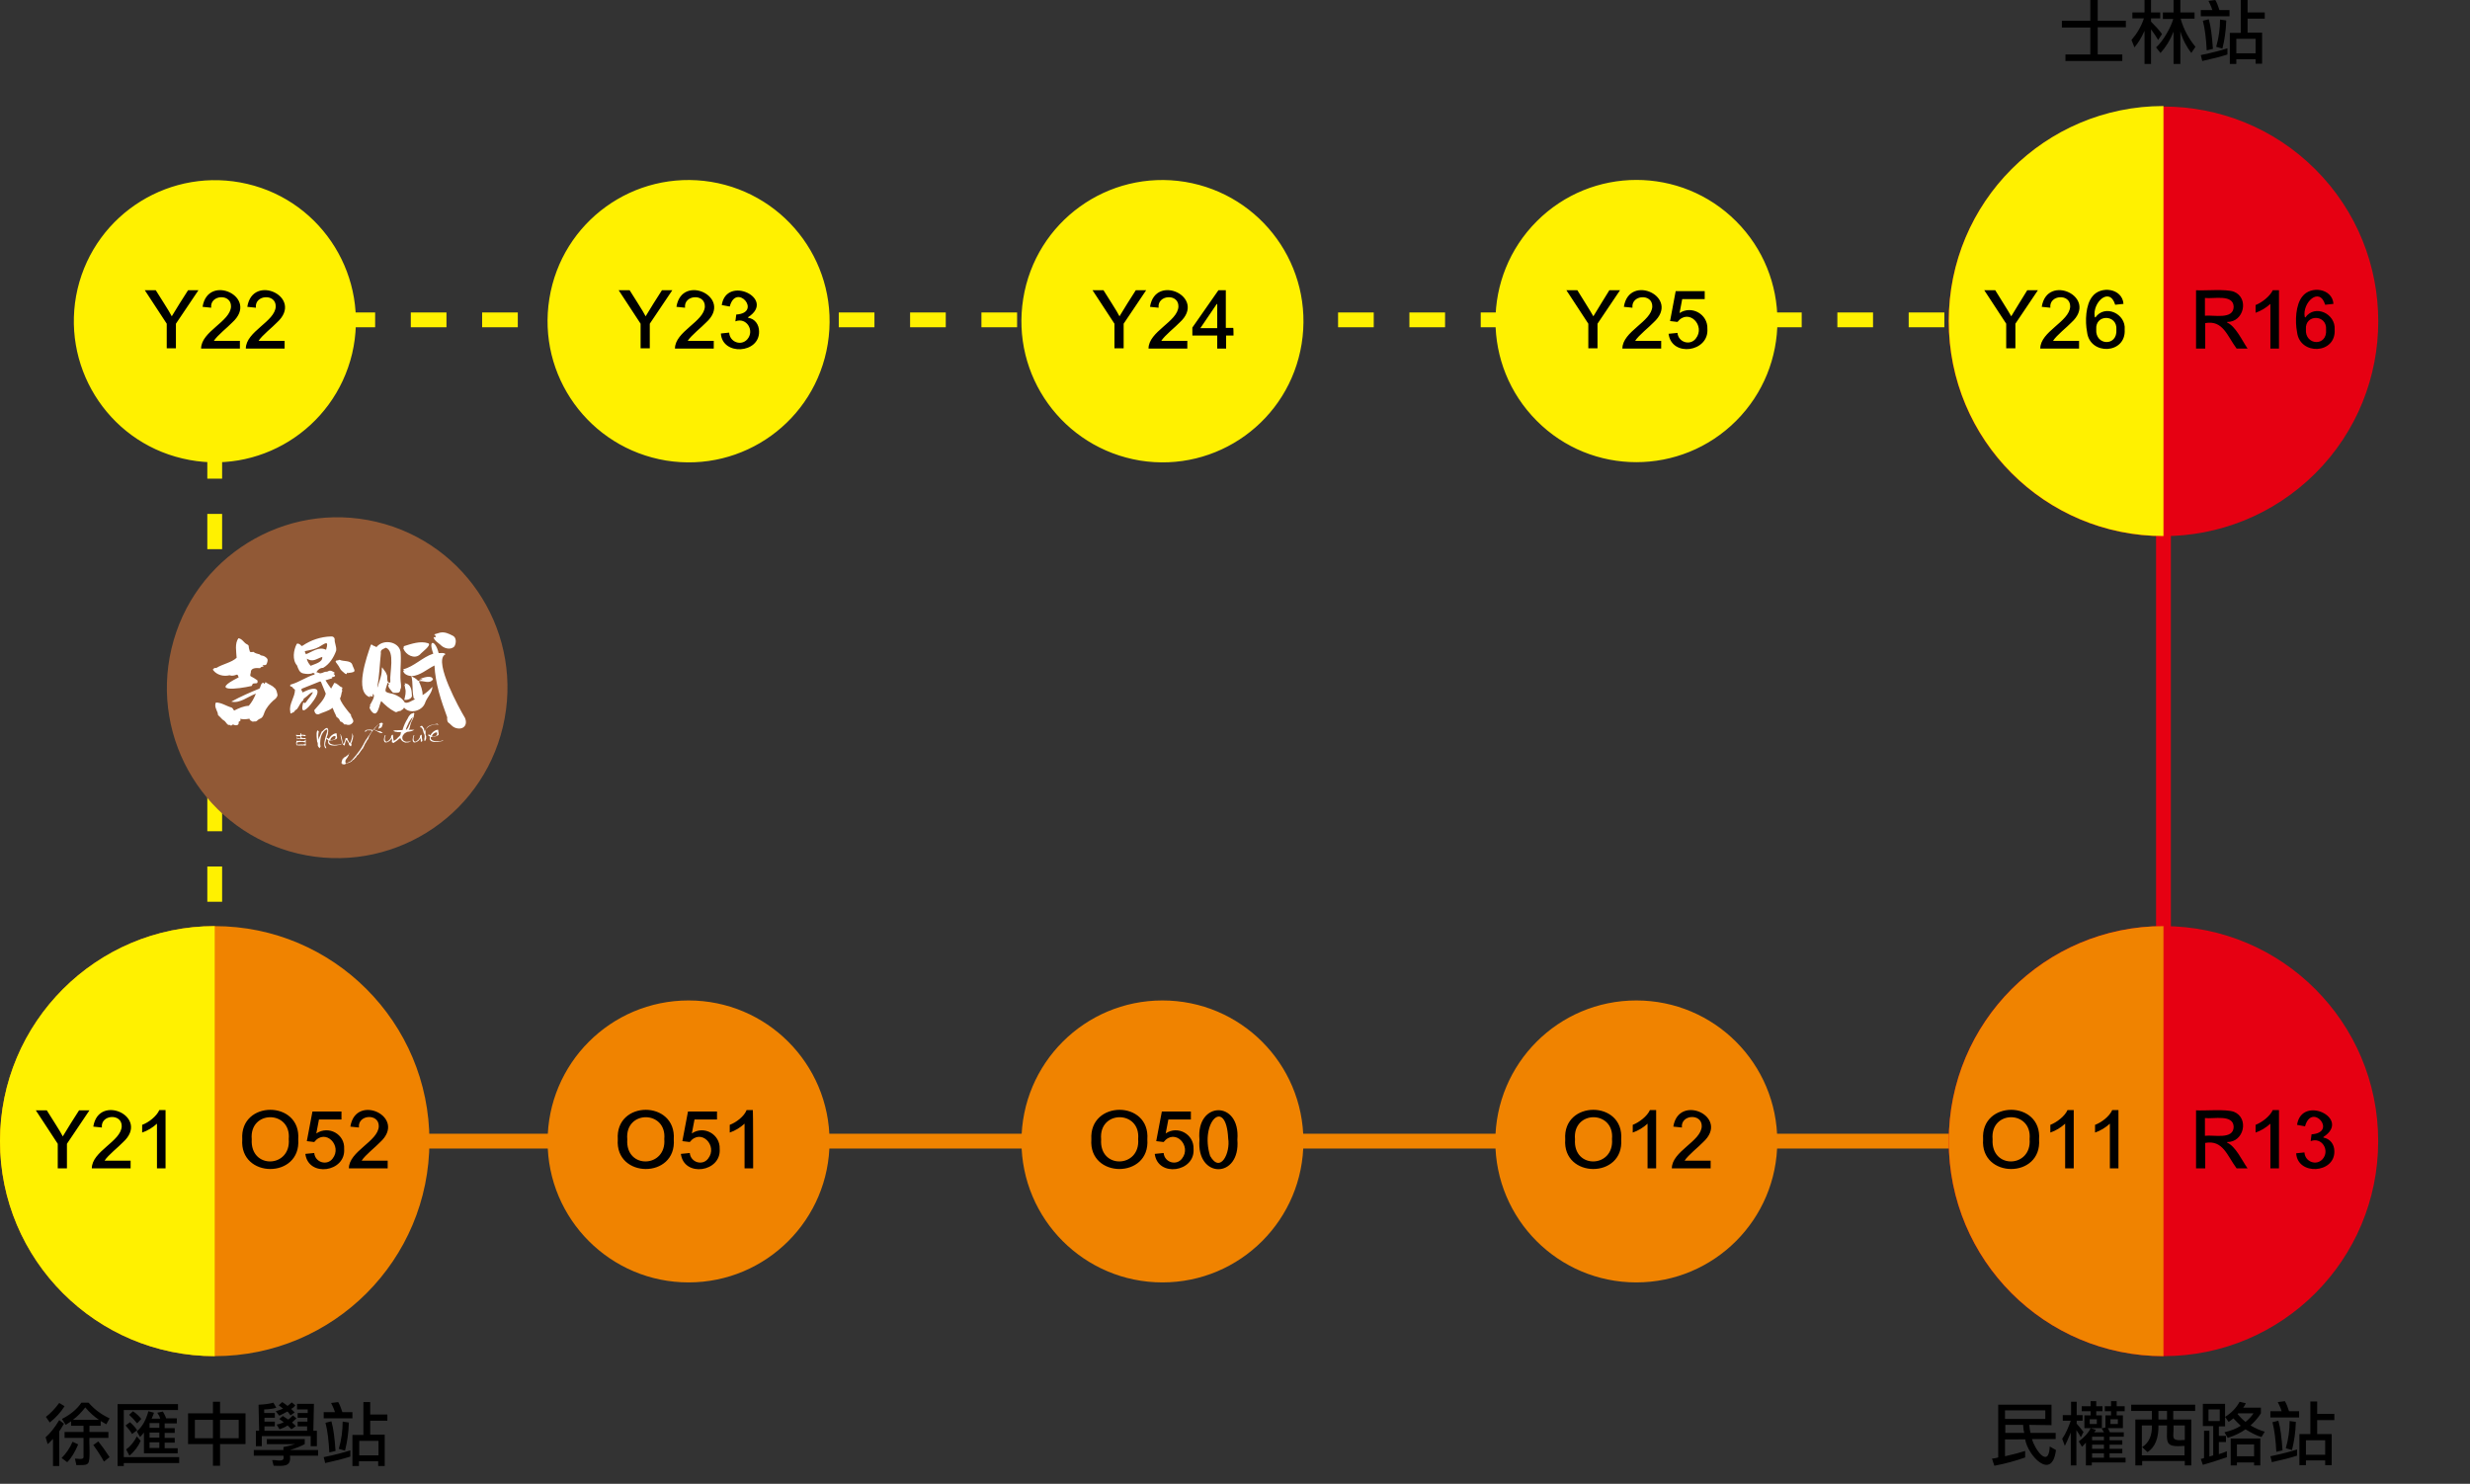 <?xml version="1.0" encoding="utf-8"?>
<!-- Generator: Adobe Illustrator 26.5.0, SVG Export Plug-In . SVG Version: 6.00 Build 0)  -->
<svg version="1.1" id="圖層_1" xmlns="http://www.w3.org/2000/svg" xmlns:xlink="http://www.w3.org/1999/xlink" x="0px" y="0px"
	 viewBox="0 0 834 501" style="enable-background:new 0 0 834 501;" xml:space="preserve">
<rect x="0" y="0" width="834" height="501" fill="#333333" stroke="none"/>
<style type="text/css">
	.st0{fill:none;stroke:#F08300;stroke-width:5;stroke-miterlimit:10;}
	.st1{fill:none;stroke:#E60012;stroke-width:5;stroke-miterlimit:10;}
	.st2{fill:none;stroke:#FFF100;stroke-width:5;stroke-miterlimit:10;}
	.st3{fill:none;stroke:#FFF100;stroke-width:5;stroke-miterlimit:10;stroke-dasharray:12.042,12.042;}
	.st4{fill:none;stroke:#FFF100;stroke-width:5;stroke-miterlimit:10;stroke-dasharray:11.905,11.905;}
	.st5{fill:#E60012;}
	.st6{fill:#F08300;}
	.st7{fill:#FFF100;}
	.st8{fill:#915936;}
	.st9{fill:#FFFFFF;}
</style>
<path class="st0" d="M714.4,385.3H88.3"/>
<path class="st1" d="M730.5,131.7v238.2"/>
<g>
	<g>
		<line class="st2" x1="698.7" y1="108" x2="692.7" y2="108"/>
		<line class="st3" x1="680.6" y1="108" x2="84.6" y2="108"/>
		<polyline class="st2" points="78.5,108 72.5,108 72.5,114 		"/>
		<line class="st4" x1="72.5" y1="125.9" x2="72.5" y2="334.2"/>
		<line class="st2" x1="72.5" y1="340.1" x2="72.5" y2="346.1"/>
	</g>
</g>
<path class="st5" d="M781.8,159.8c28.3-28.3,28.3-74.3,0-102.6c-28.3-28.3-74.3-28.3-102.6,0c-28.3,28.3-28.3,74.3,0,102.6
	C707.5,188.1,753.4,188.1,781.8,159.8z M730.5,457.9c40.1,0,72.5-32.5,72.5-72.6c0-40.1-32.5-72.6-72.5-72.6
	c-40.1,0-72.5,32.5-72.5,72.6C657.9,425.4,690.4,457.9,730.5,457.9z"/>
<path class="st6" d="M232.5,433c26.3,0,47.6-21.3,47.6-47.6c0-26.3-21.3-47.6-47.6-47.6c-26.3,0-47.6,21.3-47.6,47.6
	C184.9,411.7,206.2,433,232.5,433z M392.5,433c26.3,0,47.6-21.3,47.6-47.6s-21.3-47.6-47.6-47.6c-26.3,0-47.6,21.3-47.6,47.6
	S366.2,433,392.5,433z M552.5,433c26.3,0,47.6-21.3,47.6-47.6c0-26.3-21.3-47.6-47.6-47.6s-47.6,21.3-47.6,47.6
	C504.9,411.7,526.2,433,552.5,433z M730.5,457.9c-40.1,0-72.5-32.5-72.5-72.6s32.5-72.6,72.5-72.6 M72.5,457.9
	c40.1,0,72.5-32.5,72.5-72.6c0-40.1-32.5-72.6-72.5-72.6S0,345.3,0,385.3C0,425.4,32.5,457.9,72.5,457.9z M232.5,433
	c26.3,0,47.6-21.3,47.6-47.6c0-26.3-21.3-47.6-47.6-47.6c-26.3,0-47.6,21.3-47.6,47.6C184.9,411.7,206.2,433,232.5,433z M392.5,433
	c26.3,0,47.6-21.3,47.6-47.6s-21.3-47.6-47.6-47.6c-26.3,0-47.6,21.3-47.6,47.6S366.2,433,392.5,433z M552.5,433
	c26.3,0,47.6-21.3,47.6-47.6c0-26.3-21.3-47.6-47.6-47.6s-47.6,21.3-47.6,47.6C504.9,411.7,526.2,433,552.5,433z M730.5,457.9
	c-40.1,0-72.5-32.5-72.5-72.6s32.5-72.6,72.5-72.6 M72.5,457.9c40.1,0,72.5-32.5,72.5-72.6c0-40.1-32.5-72.6-72.5-72.6
	S0,345.3,0,385.3C0,425.4,32.5,457.9,72.5,457.9z"/>
<path class="st7" d="M118.9,119.4c6-25.6-9.8-51.3-35.4-57.3c-25.6-6-51.2,9.8-57.3,35.4c-6,25.6,9.8,51.3,35.4,57.3
	C87.2,160.9,112.8,145,118.9,119.4z M279.5,116.1c4.2-26-13.4-50.4-39.4-54.7c-26-4.2-50.4,13.4-54.6,39.4
	c-4.2,26,13.4,50.4,39.4,54.7C250.9,159.7,275.3,142.1,279.5,116.1z M439.5,116.1c4.2-26-13.4-50.4-39.4-54.7
	c-26-4.2-50.4,13.4-54.6,39.4c-4.2,26,13.4,50.4,39.4,54.7C410.9,159.7,435.3,142.1,439.5,116.1z M586.2,142.1
	c18.6-18.6,18.6-48.8,0-67.4c-18.6-18.6-48.7-18.6-67.3,0c-18.6,18.6-18.6,48.8,0,67.4C537.4,160.7,567.6,160.7,586.2,142.1z
	 M730.5,181c-40.1,0-72.5-32.5-72.5-72.6c0-40.1,32.5-72.6,72.5-72.6 M72.5,457.9C32.5,457.9,0,425.4,0,385.3s32.5-72.6,72.5-72.6
	 M118.9,119.4c6-25.6-9.8-51.3-35.4-57.3c-25.6-6-51.2,9.8-57.3,35.4c-6,25.6,9.8,51.3,35.4,57.3C87.2,160.9,112.8,145,118.9,119.4z
	 M279.5,116.1c4.2-26-13.4-50.4-39.4-54.7c-26-4.2-50.4,13.4-54.6,39.4c-4.2,26,13.4,50.4,39.4,54.7
	C250.9,159.7,275.3,142.1,279.5,116.1z M439.5,116.1c4.2-26-13.4-50.4-39.4-54.7c-26-4.2-50.4,13.4-54.6,39.4
	c-4.2,26,13.4,50.4,39.4,54.7C410.9,159.7,435.3,142.1,439.5,116.1z M586.2,142.1c18.6-18.6,18.6-48.8,0-67.4
	c-18.6-18.6-48.7-18.6-67.3,0c-18.6,18.6-18.6,48.8,0,67.4C537.4,160.7,567.6,160.7,586.2,142.1z M730.5,181
	c-40.1,0-72.5-32.5-72.5-72.6c0-40.1,32.5-72.6,72.5-72.6 M72.5,457.9C32.5,457.9,0,425.4,0,385.3s32.5-72.6,72.5-72.6"/>
<path d="M67,98l-7.6,11.3v8.3h-3.1l0-8.3L48.9,98h3.7c0.9,1.5,4.7,7.3,5.4,8.8c0.8-1.4,4.5-7.3,5.5-8.8L67,98L67,98z M81,117.7H67.9
	c0-5.8,9.9-9.1,10.1-14.2c0.1-4.5-7.2-4-6.7,0.4l-2.9-0.3c1.8-11.5,19.4-3.2,10,5.3c-1.4,1.5-5,4.3-6.2,6.2H81V117.7L81,117.7z
	 M96.1,117.7H83c0-5.8,9.9-9.1,10.1-14.2c0.1-4.5-7.2-4-6.7,0.4l-2.9-0.3c1.8-11.5,19.4-3.2,10,5.3c-1.4,1.5-5,4.3-6.2,6.2h8.8
	V117.7L96.1,117.7z M17.8,485.9c-0.5,0.6-1.1,1.2-1.7,1.7l-0.7-2.3c1.6-1.4,3.1-3.3,4.6-5.8l1.6,1.2c-0.6,1.1-1.2,2-1.6,2.6V495
	h-2.1V485.9z M15.5,478.4c1.6-1.2,3.1-2.8,4.5-4.7l1.8,1.1c-1.3,2.1-3,3.9-5,5.5L15.5,478.4z M26.4,487.7c-1.1,2.6-2.3,4.6-3.7,6
	l-1.9-1.4c1.6-1.6,2.8-3.4,3.7-5.5L26.4,487.7z M20.9,479.1c2.8-1.4,5-3.2,6.6-5.5h2.4c2,2.3,4.3,4,7.1,5.3l-1.1,2l-1.9-1.1v1.6
	h-3.8v2.1h6.4v2h-6.4c-0.2,1.4,0.5,7.6-0.5,8.6c-0.5,0.8-2.9,0.5-3.9,0.6l-0.5-2.2c0.6-0.1,3,0.6,2.9-0.6c0,0,0-6.4,0-6.4h-6.4v-2
	h6.4v-2.1H24v-1.5l-1.8,1.2L20.9,479.1z M28.8,475.2c-1.4,1.8-2.7,3.1-4.2,4.2h8.8C31.8,478.3,30.2,476.9,28.8,475.2z M35.1,493.5
	c-1-1.8-2.2-3.7-3.6-5.6l1.7-1.2c1,1.2,2.3,3,3.8,5.3L35.1,493.5z M41.8,492h18.7v2H41.8v1h-2.1v-20.9h20.4v2H41.8V492z M44.6,484.2
	c-0.5-0.9-1.3-1.9-2.2-2.9l1.5-1.1c1.1,1,1.9,1.9,2.4,2.7L44.6,484.2z M47.5,486.5c-0.8,1.8-2,3.5-3.8,5l-1.1-2.1
	c1.5-1.1,2.7-2.6,3.6-4.4L47.5,486.5z M46.3,480.6c-0.8-1-1.7-2-2.7-2.9l1.3-1.2c1.2,0.8,2.1,1.7,2.8,2.6L46.3,480.6z M53.1,477
	l1.9-0.4c0.4,0.7,0.8,1.4,1.1,2.3h3.6v1.7h-4.1v1.6h3.4v1.6h-3.4v1.7h3.4v1.6h-3.4v1.9h4.4v1.7H48.6v-7c-0.4,0.5-0.8,1-1.3,1.5
	l-1.1-1.9c1.8-1.5,3.1-3.8,3.9-6.8l1.9,0.5c-0.1,0.4-0.4,1.1-0.8,2h2.9C53.9,478.3,53.6,477.7,53.1,477z M53.8,482.1v-1.6h-3.3v1.6
	H53.8z M53.8,485.4v-1.7h-3.3v1.7H53.8z M53.8,488.9V487h-3.3v1.9H53.8z M82.9,477.2v10.4h-8.6v7.3h-2.4v-7.3h-8.4v-10.4h8.4v-3.9
	h2.4v3.9H82.9z M71.9,479.4h-6.1v6.2h6.1V479.4z M80.6,479.4h-6.3v6.2h6.3V479.4z M102.9,485.9v1.7c-1.3,0.7-3,1.4-5,2h9.5v1.9h-9.5
	c0.6,4.1-2.7,3.4-5.5,3.4l-0.5-1.9c1.4-0.2,4.4,1.1,3.8-1.5h-10v-1.9h10v-1c1-0.2,2.4-0.5,4-1h-9.6v-1.7H102.9z M104.9,484.9H88.4
	v3.4h-2v-5.2h1.1l-0.2-8.8c2-0.1,3.7-0.3,5-0.7l1,1.7c-0.8,0.3-2.2,0.5-4.1,0.6l0,1.2h3.6v1.6h-3.5l0,1.3h3.5v1.6h-3.5l0,1.5h14.4
	l0-1.5h-3.2v-1.6h3.3l0-1.3h-3.3v-1.6h3.4l0-1.2h-3.6V474h5.7l-0.2,9.1h1.2v5.2h-2.1V484.9z M97,476.6c-0.8,0.5-1.7,0.9-2.7,1.4
	l-1.2-1.5c1.3-0.4,2.1-0.7,2.5-0.9c-0.4-0.3-0.9-0.7-1.5-1.1l1.2-1.1c0.6,0.4,1.2,0.8,1.8,1.3c0.7-0.5,1.1-0.9,1.4-1.2l1.2,1
	c-0.3,0.5-0.8,0.9-1.4,1.2c0.3,0.3,0.7,0.7,1.2,1.2l-1.4,1C97.5,477.1,97.2,476.6,97,476.6z M97.1,481.3c-0.7,0.5-1.6,0.9-2.7,1.3
	l-1-1.6c1.1-0.2,1.9-0.5,2.4-0.8c-0.3-0.2-0.8-0.6-1.5-1.1l1.2-1c0.7,0.5,1.1,0.7,1.8,1.2c0.5-0.3,1-0.8,1.6-1.4l1.2,1
	c-0.6,0.6-1.1,1-1.5,1.4c0.4,0.4,0.9,0.8,1.3,1.2l-1.5,1.1C97.6,481.8,97.2,481.3,97.1,481.3z M113.1,476.8c-0.3-1-0.8-2.1-1.3-3.1
	l2.4-0.3c0.6,1,1,2.2,1.4,3.4h3.4v2.1h-9.7v-2.1H113.1z M109.3,492c3.9-0.8,6.9-1.6,9-2.3v2.1c-2.5,0.8-5.3,1.5-8.5,2.2L109.3,492z
	 M111.2,490.4c-0.2-3.9-0.6-7.3-1.3-10l2-0.5c0.7,2.4,1.1,5.7,1.4,10L111.2,490.4z M117.8,480.3c-0.1,3.6-0.6,6.7-1.3,9.5l-2.1-0.6
	c0.9-3.1,1.3-6.2,1.3-9.2L117.8,480.3z M122.7,484.5v-11.1h2.3v4.2h5.8v2.1H125v4.7h4.9V495h-2.2v-1.6h-6.5v1.6H119v-10.5H122.7z
	 M127.8,486.5h-6.5v4.9h6.5V486.5z M685.2,481.1c0.1,1.1,0.2,2,0.4,2.7h8.5v2.1h-8c1,3.6,5.7,10.1,6,2.5l2.1,1.2
	c-1.3,10.6-9.5,1.9-10.4-3.6H677v5.7c3.1-0.7,5.3-1.3,6.8-1.8v2.2c-3.1,1.1-6.6,2.1-10.4,2.8l-0.8-2.4c0.8-0.1,1.5-0.2,2.1-0.4
	v-17.8h18v6.9L685.2,481.1z M690.6,476.2h-13.6v2.9h13.6V476.2z M677.1,481.1v2.7h6.4c-0.2-0.6-0.3-1.5-0.4-2.7H677.1z M701.1,480.6
	c0.5,0.5,1.3,1.5,2.4,2.9l-0.9,1.8c-0.5-1-1.1-1.8-1.5-2.4v11.9h-1.9v-11.1c-0.9,2.2-1.6,3.7-2,4.5l-0.9-2.4
	c1.2-1.7,2.1-3.8,2.9-6.1h-2.7v-1.9h2.8v-4.5h1.9v4.5h2v1.9h-2V480.6z M705.9,482.2l1.8,0.6c-0.2,0.3-0.4,0.6-0.6,0.8h3.3
	c-0.4-0.6-0.6-1.1-0.8-1.3l1.3-0.3v-4.1h1.9v-1.4h-2.1v-1.7h2.1v-1.7h1.9v1.7h2.7v1.7h-2.7v1.4h2.1v4.3h-5.1
	c0.3,0.5,0.5,0.9,0.7,1.4h4.7v1.5h-4.8v1.2h4.3v1.5h-4.3v1.4h4.3v1.5h-4.3v1.5h5.4v1.6h-11.4v1h-2v-7.7c-0.2,0.3-0.9,1-1.3,1.4
	l-1.1-1.8C704,485.1,705.3,483.6,705.9,482.2h-2.1v-4.3h2.1v-1.4h-3v-1.7h3v-1.7h1.9v1.7h2.1v1.7h-2.1v1.4h1.9v4.3H705.9z
	 M708,479.2h-2.4v1.6h2.4V479.2z M710.4,486.3v-1.2h-4v1.2H710.4z M710.4,489.2v-1.4h-4v1.4H710.4z M710.4,492.2v-1.5h-4v1.5H710.4z
	 M715.1,479.2h-2.5v1.6h2.5V479.2z M726.6,476.4h-7v-2.1h21.6v2.1h-7.4v2.9h6.1v15.5h-2.2v-1.5h-14.4v1.5H721v-15.5h5.6V476.4z
	 M737.7,488.2c-6.9,0.5-6-0.9-6-6.9h-2.9c0.1,4.1-1.1,7.4-3.7,9l-1.8-1.7c2.3-1.4,3.4-4,3.3-7.3h-3.4v10.1h14.4V488.2z M728.8,479.3
	h2.9v-2.9h-2.9V479.3z M737.7,481.3h-3.8c0.2,4.1-1.4,5.3,3.8,4.9V481.3z M752,492c-3.2,1.1-6,2-8.2,2.6l-0.7-2
	c0.4-0.1,0.7-0.1,1.1-0.3v-9.2h1.8v8.7c0.3-0.1,0.7-0.2,1.3-0.4v-9.9h-3.5V474h7.5v7.6h-2.1v3.2h2.4v2.1h-2.4v4.1
	c1.2-0.4,2.1-0.7,2.7-1V492z M749.5,475.9h-3.8v3.9h3.8V475.9z M763.4,475.2v2c-1,1.6-2.2,2.9-3.5,4.1c1.7,1,3.3,1.7,4.8,2.1
	l-1.1,1.8c-1.5-0.4-3.3-1.3-5.4-2.6c-1.5,1.1-3.5,2.1-6,2.9l-1.1-1.9c2.1-0.5,4-1.2,5.5-2.2c-0.9-0.8-1.7-1.7-2.5-2.5
	c-0.3,0.3-0.9,0.7-1.6,1.2l-1.2-1.7c2.1-1.3,3.8-3,4.9-5.1l2.1,0.5c-0.2,0.5-0.5,1-0.9,1.5H763.4z M753.2,485.7h10v9.1h-2.1v-1h-5.8
	v1h-2.1V485.7z M761.1,487.7h-5.8v4h5.8V487.7z M755.8,477.2l-0.3,0.2c0.8,1,1.7,1.9,2.7,2.7c1.1-0.9,2-1.8,2.7-2.9H755.8z
	 M770.4,476.5c-0.3-1-0.8-2.1-1.3-3.1l2.4-0.3c0.6,1,1,2.2,1.4,3.4h3.4v2.1h-9.7v-2.1H770.4z M766.6,491.7c3.9-0.8,6.9-1.6,9-2.3
	v2.1c-2.5,0.8-5.3,1.5-8.5,2.2L766.6,491.7z M768.6,490.2c-0.2-3.9-0.6-7.3-1.3-10l2-0.5c0.7,2.4,1.1,5.7,1.4,10L768.6,490.2z
	 M775.2,480.1c-0.1,3.6-0.6,6.7-1.3,9.5l-2.1-0.6c0.9-3.1,1.3-6.2,1.3-9.2L775.2,480.1z M780.1,484.3v-11.1h2.3v4.2h5.8v2.1h-5.8
	v4.7h4.9v10.5h-2.2v-1.6h-6.5v1.6h-2.2v-10.5H780.1z M785.1,486.3h-6.5v4.9h6.5V486.3z M708.3,0v7h9.5v2.2h-9.5v9.2h8.3v2.2h-19.2
	v-2.2h8.4V9.3h-9.6V7h9.6V0H708.3z M726.3,7.3c1.5,1.5,2.8,2.9,3.7,4.2l-1.3,2c-0.5-0.9-1.3-2.1-2.4-3.6v11.7h-2.2V10.4
	c-1,2.3-2.2,4.2-3.4,5.6l-1-2.5c1.9-2.2,3.3-4.6,4.2-7.3H720v-2h4.1V0h2.2v4.2h3.1v2h-3.1V7.3z M741.3,15.8l-1.4,2.1
	c-1.6-2.1-2.9-4.5-3.7-7.3v11h-2.3V10.7c-1.1,2.8-2.6,5.2-4.4,7.2l-1.5-1.9c2.3-2,5-6.7,5.8-9.6h-3.5V4.2h3.6V0h2.3v4.2h4.8v2.1
	h-4.7C737.3,9.9,739,13,741.3,15.8z M747,3.4c-0.3-1-0.8-2.1-1.3-3.1L748,0c0.6,1,1,2.2,1.4,3.4h3.4v2.1h-9.7V3.4H747z M743.1,18.6
	c3.9-0.8,6.9-1.6,9-2.3v2.1c-2.5,0.8-5.3,1.5-8.5,2.2L743.1,18.6z M745.1,17c-0.2-3.9-0.6-7.3-1.3-10l2-0.5c0.7,2.4,1.1,5.7,1.4,10
	L745.1,17z M751.7,6.9c-0.1,3.6-0.6,6.7-1.3,9.5l-2.1-0.6c0.9-3.1,1.3-6.2,1.3-9.2L751.7,6.9z M756.6,11.1V0h2.3v4.2h5.8v2.1h-5.8
	v4.7h4.9v10.5h-2.2V20h-6.5v1.6h-2.2V11.1H756.6z M761.6,13.1h-6.5V18h6.5V13.1z M227,98l-7.6,11.3v8.3h-3.1l0-8.3L208.9,98h3.7
	c0.9,1.5,4.7,7.3,5.4,8.8c0.8-1.4,4.5-7.3,5.5-8.8L227,98L227,98z M241,117.7h-13.1c0-5.8,9.9-9.1,10.1-14.2c0.1-4.5-7.2-4-6.7,0.4
	l-2.9-0.3c1.8-11.5,19.4-3.2,10,5.3c-1.4,1.5-5,4.3-6.2,6.2h8.8V117.7L241,117.7z M256.3,111.9c0.2,7.5-12.4,8.3-12.9,0.7l2.8-0.3
	c0.2,3.2,4,4.6,6.1,2.3c2.6-2.9-0.2-7.6-4-6.1l0.3-2.3c8.9-0.6,0-11-2.2-2.7l-2.7-0.5c1.6-10.3,18.5-2.1,8.9,4.1v0.2
	C254.9,107.6,256.3,109.6,256.3,111.9L256.3,111.9z M387,98l-7.6,11.3v8.3h-3.1l0-8.3L368.9,98h3.7c0.9,1.5,4.7,7.3,5.4,8.8
	c0.8-1.4,4.5-7.3,5.5-8.8L387,98L387,98z M400.9,117.7h-13.1c0-5.8,9.9-9.1,10.1-14.2c0.1-4.5-7.2-4-6.7,0.4l-2.9-0.3
	c1.8-11.5,19.4-3.2,10,5.3c-1.4,1.5-5,4.3-6.2,6.2h8.8L400.9,117.7L400.9,117.7z M416.5,113.3h-2.5v4.4H411v-4.4h-8.4v-2.7l8.8-12.6
	h2.5v12.7h2.5C416.5,110.7,416.5,113.3,416.5,113.3z M411,110.7v-8.1l-0.2,0.1l-5.5,8.1H411z M547,98l-7.6,11.3v8.3h-3.1l0-8.3
	L528.9,98h3.7c0.9,1.5,4.6,7.3,5.4,8.8c0.8-1.4,4.5-7.3,5.4-8.8C543.5,98,547,98,547,98z M560.9,117.7h-13.1
	c0-5.8,9.9-9.1,10.1-14.2c0.1-4.5-7.2-4-6.7,0.4l-2.9-0.3c1.8-11.5,19.4-3.2,10,5.3c-1.4,1.5-5,4.3-6.2,6.2h8.8L560.9,117.7
	L560.9,117.7z M576.5,111c0.6,7.9-12.1,9.7-13.1,1.7l3-0.3c0.3,3.2,4.3,4.4,6.2,1.9c3.4-4.3-2.4-10.4-6.2-5.6l-2.5-0.3l1.9-10.1h9.8
	v2.7H568l-0.9,4.7C571.2,103,576.7,106.1,576.5,111L576.5,111z M688.1,98l-7.6,11.3v8.3h-3.1l0-8.3L670,98h3.7
	c0.9,1.5,4.6,7.3,5.4,8.8c0.8-1.4,4.5-7.3,5.4-8.8C684.5,98,688.1,98,688.1,98z M702,117.7h-13.1c0-5.8,9.9-9.1,10.1-14.2
	c0.1-4.5-7.2-4-6.7,0.4l-2.9-0.3c1.8-11.5,19.4-3.2,10,5.3c-1.4,1.5-5,4.3-6.2,6.2h8.8L702,117.7L702,117.7z M717.4,111.3
	c0.5,8.3-11.8,8.8-12.7,0.8c-0.7-3.6-0.5-9.2,1.8-12c2.8-3.7,10.1-2.8,10.5,2.5l-2.8,0.3c-1.9-6.3-7.8-0.7-6.9,4.1l0.2,0.2
	C710.7,102.6,717.9,105.9,717.4,111.3L717.4,111.3z M714.6,111.3c0.4-5.2-7.2-5.3-6.8-0.1C707.4,116.7,715,117.1,714.6,111.3
	L714.6,111.3z M758.9,117.7h-3.7c-3.2-4.3-4.6-9.7-10.6-8.6v8.6h-3.1V98c2.9,0.2,10.1-0.5,12.8,0.5c5.2,2.1,3.4,10.3-2.3,10.2v0.2
	C754.9,110.2,757,114.9,758.9,117.7L758.9,117.7z M754.2,103.6c-0.1-4.4-6.8-2.6-9.7-3v6C747.5,106.3,754.1,108,754.2,103.6
	L754.2,103.6z M769.5,117.7h-2.9v-15.1c-1.4,1.3-3.2,2.4-5,3V103c2.1-0.8,4.9-3,5.8-5h2.1L769.5,117.7L769.5,117.7z M788.3,111.3
	c0.5,8.3-11.8,8.8-12.7,0.8c-0.7-3.6-0.5-9.2,1.8-12c2.8-3.7,10.1-2.8,10.5,2.5l-2.8,0.3c-1.9-6.3-7.8-0.7-6.9,4.1l0.2,0.2
	C781.6,102.6,788.7,105.9,788.3,111.3L788.3,111.3z M785.4,111.3c0.4-5.2-7.2-5.3-6.8-0.1C778.2,116.7,785.9,117.1,785.4,111.3
	L785.4,111.3z M227.5,384.7c1,13.4-19.9,13.3-18.9,0C207.7,371.4,228.4,371.4,227.5,384.7L227.5,384.7z M224.3,384.6
	c0.9-9.8-13.4-9.9-12.5,0.1C211.1,394.9,225.1,394.4,224.3,384.6L224.3,384.6z M243,387.9c0.6,7.9-12.1,9.7-13.1,1.7l3-0.3
	c0.3,3.2,4.3,4.4,6.2,1.9c3.4-4.3-2.4-10.4-6.2-5.6l-2.5-0.3l1.9-10h9.8v2.7h-7.6l-0.9,4.7C237.7,379.9,243.2,383,243,387.9
	L243,387.9z M254.3,394.5h-2.9v-15.1c-1.4,1.3-3.2,2.4-5,3v-2.6c2.2-0.8,4.9-2.9,5.7-5h2.1C254.3,374.8,254.3,394.5,254.3,394.5z
	 M387.4,384.7c1,13.4-19.9,13.3-18.9,0C367.7,371.4,388.4,371.4,387.4,384.7L387.4,384.7z M384.3,384.6c0.9-9.8-13.4-9.9-12.5,0.1
	C371.1,394.9,385.1,394.4,384.3,384.6L384.3,384.6z M403,387.9c0.6,7.9-12.1,9.7-13.1,1.7l3-0.3c0.3,3.2,4.3,4.4,6.2,1.9
	c3.4-4.3-2.4-10.4-6.2-5.6l-2.5-0.3l1.9-10h9.8v2.7h-7.6l-0.9,4.7C397.7,379.9,403.2,383,403,387.9L403,387.9z M417.8,384.8
	c1.1,13.3-13.9,13.3-12.8,0C403.8,371.7,418.9,371.4,417.8,384.8L417.8,384.8z M414.7,384.4c-0.7-14.2-9.7-5.6-6.1,5.9
	C412.1,396.4,415.5,389.2,414.7,384.4z M547.4,384.7c1,13.4-19.9,13.3-18.9,0C527.6,371.4,548.4,371.4,547.4,384.7L547.4,384.7z
	 M544.3,384.6c0.9-9.8-13.4-9.9-12.5,0.1C531.1,394.9,545.1,394.4,544.3,384.6L544.3,384.6z M559.2,394.5h-2.9v-15.1
	c-1.4,1.3-3.2,2.4-5,3v-2.6c2.1-0.8,4.9-2.9,5.8-5h2.1L559.2,394.5L559.2,394.5z M577.6,394.5h-13.1c0-5.8,9.9-9.1,10.1-14.2
	c0.1-4.5-7.2-4-6.7,0.4l-2.9-0.3c1.8-11.4,19.4-3.2,10,5.3c-1.4,1.5-5,4.3-6.2,6.2h8.8L577.6,394.5L577.6,394.5z M688.5,384.7
	c1,13.4-19.9,13.3-18.9,0C668.7,371.4,689.5,371.4,688.5,384.7L688.5,384.7z M685.3,384.6c0.9-9.8-13.4-9.9-12.5,0.1
	C672.2,394.9,686.1,394.4,685.3,384.6L685.3,384.6z M700.2,394.5h-2.9v-15.1c-1.4,1.3-3.2,2.4-5,3v-2.6c2.1-0.8,4.9-2.9,5.8-5h2.1
	L700.2,394.5L700.2,394.5z M715.3,394.5h-2.9v-15.1c-1.4,1.3-3.2,2.4-5,3v-2.6c2.2-0.8,4.9-2.9,5.8-5h2.1L715.3,394.5L715.3,394.5z
	 M758.9,394.5h-3.7c-3.2-4.3-4.6-9.7-10.6-8.6v8.6h-3.1v-19.6c2.9,0.2,10.1-0.5,12.8,0.5c5.2,2.1,3.4,10.3-2.3,10.2v0.2
	C754.9,387.1,757,391.8,758.9,394.5L758.9,394.5z M754.2,380.5c-0.1-4.4-6.8-2.6-9.7-3v6C747.5,383.1,754.1,384.9,754.2,380.5
	L754.2,380.5z M769.5,394.5h-2.9v-15.1c-1.4,1.3-3.2,2.4-5,3v-2.6c2.1-0.8,4.9-2.9,5.8-5h2.1L769.5,394.5L769.5,394.5z M788.2,388.7
	c0.2,7.5-12.4,8.3-12.9,0.7l2.8-0.3c0.2,3.2,4,4.6,6.1,2.3c2.6-2.9-0.2-7.6-4-6.1l0.3-2.3c8.9-0.6,0.1-11-2.2-2.7l-2.7-0.5
	c1.6-10.3,18.5-2.1,8.9,4.1v0.2C786.8,384.5,788.2,386.4,788.2,388.7L788.2,388.7z M30.2,374.9l-7.6,11.3v8.3h-3.1l0-8.3l-7.4-11.3
	h3.7c0.9,1.5,4.7,7.3,5.4,8.8c0.8-1.4,4.5-7.3,5.5-8.8H30.2z M44.1,394.5H31c0-5.8,9.9-9.1,10.1-14.2c0.1-4.5-7.2-4-6.7,0.4
	l-2.9-0.3c1.8-11.4,19.4-3.2,10,5.3c-1.4,1.5-5,4.3-6.2,6.2h8.8V394.5z M55.9,394.5H53v-15.1c-1.4,1.3-3.2,2.4-5,3v-2.6
	c2.2-0.8,4.9-2.9,5.8-5h2.1L55.9,394.5L55.9,394.5z M100.7,384.7c1,13.4-19.9,13.3-18.9,0C80.9,371.4,101.7,371.4,100.7,384.7
	L100.7,384.7z M97.5,384.6c0.9-9.8-13.4-9.9-12.5,0.1C84.4,394.9,98.3,394.4,97.5,384.6L97.5,384.6z M116.2,387.9
	c0.6,7.9-12.1,9.7-13.1,1.7l3-0.3c0.3,3.2,4.3,4.4,6.2,1.9c3.4-4.3-2.4-10.4-6.2-5.6l-2.5-0.3l1.9-10h9.8v2.7h-7.6l-0.9,4.7
	C111,379.9,116.5,383,116.2,387.9L116.2,387.9z M130.9,394.5h-13.1c0-5.8,9.9-9.1,10.1-14.2c0.1-4.5-7.2-4-6.7,0.4l-2.9-0.3
	c1.8-11.5,19.4-3.2,10,5.3c-1.4,1.5-5,4.3-6.2,6.2h8.8L130.9,394.5L130.9,394.5z M67,98l-7.6,11.3v8.3h-3.1l0-8.3L48.9,98h3.7
	c0.9,1.5,4.7,7.3,5.4,8.8c0.8-1.4,4.5-7.3,5.5-8.8L67,98L67,98z M81,117.7H67.9c0-5.8,9.9-9.1,10.1-14.2c0.1-4.5-7.2-4-6.7,0.4
	l-2.9-0.3c1.8-11.5,19.4-3.2,10,5.3c-1.4,1.5-5,4.3-6.2,6.2H81V117.7L81,117.7z M96.1,117.7H83c0-5.8,9.9-9.1,10.1-14.2
	c0.1-4.5-7.2-4-6.7,0.4l-2.9-0.3c1.8-11.5,19.4-3.2,10,5.3c-1.4,1.5-5,4.3-6.2,6.2h8.8V117.7L96.1,117.7z M227,98l-7.6,11.3v8.3
	h-3.1l0-8.3L208.9,98h3.7c0.9,1.5,4.7,7.3,5.4,8.8c0.8-1.4,4.5-7.3,5.5-8.8L227,98L227,98z M241,117.7h-13.1
	c0-5.8,9.9-9.1,10.1-14.2c0.1-4.5-7.2-4-6.7,0.4l-2.9-0.3c1.8-11.5,19.4-3.2,10,5.3c-1.4,1.5-5,4.3-6.2,6.2h8.8V117.7L241,117.7z
	 M256.3,111.9c0.2,7.5-12.4,8.3-12.9,0.7l2.8-0.3c0.2,3.2,4,4.6,6.1,2.3c2.6-2.9-0.2-7.6-4-6.1l0.3-2.3c8.9-0.6,0-11-2.2-2.7
	l-2.7-0.5c1.6-10.3,18.5-2.1,8.9,4.1v0.2C254.9,107.6,256.3,109.6,256.3,111.9L256.3,111.9z M387,98l-7.6,11.3v8.3h-3.1l0-8.3
	L368.9,98h3.7c0.9,1.5,4.7,7.3,5.4,8.8c0.8-1.4,4.5-7.3,5.5-8.8L387,98L387,98z M400.9,117.7h-13.1c0-5.8,9.9-9.1,10.1-14.2
	c0.1-4.5-7.2-4-6.7,0.4l-2.9-0.3c1.8-11.5,19.4-3.2,10,5.3c-1.4,1.5-5,4.3-6.2,6.2h8.8L400.9,117.7L400.9,117.7z M416.5,113.3h-2.5
	v4.4H411v-4.4h-8.4v-2.7l8.8-12.6h2.5v12.7h2.5C416.5,110.7,416.5,113.3,416.5,113.3z M411,110.7v-8.1l-0.2,0.1l-5.5,8.1H411z
	 M547,98l-7.6,11.3v8.3h-3.1l0-8.3L528.9,98h3.7c0.9,1.5,4.6,7.3,5.4,8.8c0.8-1.4,4.5-7.3,5.4-8.8C543.5,98,547,98,547,98z
	 M560.9,117.7h-13.1c0-5.8,9.9-9.1,10.1-14.2c0.1-4.5-7.2-4-6.7,0.4l-2.9-0.3c1.8-11.5,19.4-3.2,10,5.3c-1.4,1.5-5,4.3-6.2,6.2h8.8
	L560.9,117.7L560.9,117.7z M576.5,111c0.6,7.9-12.1,9.7-13.1,1.7l3-0.3c0.3,3.2,4.3,4.4,6.2,1.9c3.4-4.3-2.4-10.4-6.2-5.6l-2.5-0.3
	l1.9-10.1h9.8v2.7H568l-0.9,4.7C571.2,103,576.7,106.1,576.5,111L576.5,111z M688.1,98l-7.6,11.3v8.3h-3.1l0-8.3L670,98h3.7
	c0.9,1.5,4.6,7.3,5.4,8.8c0.8-1.4,4.5-7.3,5.4-8.8C684.5,98,688.1,98,688.1,98z M702,117.7h-13.1c0-5.8,9.9-9.1,10.1-14.2
	c0.1-4.5-7.2-4-6.7,0.4l-2.9-0.3c1.8-11.5,19.4-3.2,10,5.3c-1.4,1.5-5,4.3-6.2,6.2h8.8L702,117.7L702,117.7z M717.4,111.3
	c0.5,8.3-11.8,8.8-12.7,0.8c-0.7-3.6-0.5-9.2,1.8-12c2.8-3.7,10.1-2.8,10.5,2.5l-2.8,0.3c-1.9-6.3-7.8-0.7-6.9,4.1l0.2,0.2
	C710.7,102.6,717.9,105.9,717.4,111.3L717.4,111.3z M714.6,111.3c0.4-5.2-7.2-5.3-6.8-0.1C707.4,116.7,715,117.1,714.6,111.3
	L714.6,111.3z M758.9,117.7h-3.7c-3.2-4.3-4.6-9.7-10.6-8.6v8.6h-3.1V98c2.9,0.2,10.1-0.5,12.8,0.5c5.2,2.1,3.4,10.3-2.3,10.2v0.2
	C754.9,110.2,757,114.9,758.9,117.7L758.9,117.7z M754.2,103.6c-0.1-4.4-6.8-2.6-9.7-3v6C747.5,106.3,754.1,108,754.2,103.6
	L754.2,103.6z M769.5,117.7h-2.9v-15.1c-1.4,1.3-3.2,2.4-5,3V103c2.1-0.8,4.9-3,5.8-5h2.1L769.5,117.7L769.5,117.7z M788.3,111.3
	c0.5,8.3-11.8,8.8-12.7,0.8c-0.7-3.6-0.5-9.2,1.8-12c2.8-3.7,10.1-2.8,10.5,2.5l-2.8,0.3c-1.9-6.3-7.8-0.7-6.9,4.1l0.2,0.2
	C781.6,102.6,788.7,105.9,788.3,111.3L788.3,111.3z M785.4,111.3c0.4-5.2-7.2-5.3-6.8-0.1C778.2,116.7,785.9,117.1,785.4,111.3
	L785.4,111.3z M227.5,384.7c1,13.4-19.9,13.3-18.9,0C207.7,371.4,228.4,371.4,227.5,384.7L227.5,384.7z M224.3,384.6
	c0.9-9.8-13.4-9.9-12.5,0.1C211.1,394.9,225.1,394.4,224.3,384.6L224.3,384.6z M243,387.9c0.6,7.9-12.1,9.7-13.1,1.7l3-0.3
	c0.3,3.2,4.3,4.4,6.2,1.9c3.4-4.3-2.4-10.4-6.2-5.6l-2.5-0.3l1.9-10h9.8v2.7h-7.6l-0.9,4.7C237.7,379.9,243.2,383,243,387.9
	L243,387.9z M254.3,394.5h-2.9v-15.1c-1.4,1.3-3.2,2.4-5,3v-2.6c2.2-0.8,4.9-2.9,5.7-5h2.1C254.3,374.8,254.3,394.5,254.3,394.5z
	 M387.4,384.7c1,13.4-19.9,13.3-18.9,0C367.7,371.4,388.4,371.4,387.4,384.7L387.4,384.7z M384.3,384.6c0.9-9.8-13.4-9.9-12.5,0.1
	C371.1,394.9,385.1,394.4,384.3,384.6L384.3,384.6z M403,387.9c0.6,7.9-12.1,9.7-13.1,1.7l3-0.3c0.3,3.2,4.3,4.4,6.2,1.9
	c3.4-4.3-2.4-10.4-6.2-5.6l-2.5-0.3l1.9-10h9.8v2.7h-7.6l-0.9,4.7C397.7,379.9,403.2,383,403,387.9L403,387.9z M417.8,384.8
	c1.1,13.3-13.9,13.3-12.8,0C403.8,371.7,418.9,371.4,417.8,384.8L417.8,384.8z M414.7,384.4c-0.7-14.2-9.7-5.6-6.1,5.9
	C412.1,396.4,415.5,389.2,414.7,384.4z M547.4,384.7c1,13.4-19.9,13.3-18.9,0C527.6,371.4,548.4,371.4,547.4,384.7L547.4,384.7z
	 M544.3,384.6c0.9-9.8-13.4-9.9-12.5,0.1C531.1,394.9,545.1,394.4,544.3,384.6L544.3,384.6z M559.2,394.5h-2.9v-15.1
	c-1.4,1.3-3.2,2.4-5,3v-2.6c2.1-0.8,4.9-2.9,5.8-5h2.1L559.2,394.5L559.2,394.5z M577.6,394.5h-13.1c0-5.8,9.9-9.1,10.1-14.2
	c0.1-4.5-7.2-4-6.7,0.4l-2.9-0.3c1.8-11.4,19.4-3.2,10,5.3c-1.4,1.5-5,4.3-6.2,6.2h8.8L577.6,394.5L577.6,394.5z M688.5,384.7
	c1,13.4-19.9,13.3-18.9,0C668.7,371.4,689.5,371.4,688.5,384.7L688.5,384.7z M685.3,384.6c0.9-9.8-13.4-9.9-12.5,0.1
	C672.2,394.9,686.1,394.4,685.3,384.6L685.3,384.6z M700.2,394.5h-2.9v-15.1c-1.4,1.3-3.2,2.4-5,3v-2.6c2.1-0.8,4.9-2.9,5.8-5h2.1
	L700.2,394.5L700.2,394.5z M715.3,394.5h-2.9v-15.1c-1.4,1.3-3.2,2.4-5,3v-2.6c2.2-0.8,4.9-2.9,5.8-5h2.1L715.3,394.5L715.3,394.5z
	 M758.9,394.5h-3.7c-3.2-4.3-4.6-9.7-10.6-8.6v8.6h-3.1v-19.6c2.9,0.2,10.1-0.5,12.8,0.5c5.2,2.1,3.4,10.3-2.3,10.2v0.2
	C754.9,387.1,757,391.8,758.9,394.5L758.9,394.5z M754.2,380.5c-0.1-4.4-6.8-2.6-9.7-3v6C747.5,383.1,754.1,384.9,754.2,380.5
	L754.2,380.5z M769.5,394.5h-2.9v-15.1c-1.4,1.3-3.2,2.4-5,3v-2.6c2.1-0.8,4.9-2.9,5.8-5h2.1L769.5,394.5L769.5,394.5z M788.2,388.7
	c0.2,7.5-12.4,8.3-12.9,0.7l2.8-0.3c0.2,3.2,4,4.6,6.1,2.3c2.6-2.9-0.2-7.6-4-6.1l0.3-2.3c8.9-0.6,0.1-11-2.2-2.7l-2.7-0.5
	c1.6-10.3,18.5-2.1,8.9,4.1v0.2C786.8,384.5,788.2,386.4,788.2,388.7L788.2,388.7z M30.2,374.9l-7.6,11.3v8.3h-3.1l0-8.3l-7.4-11.3
	h3.7c0.9,1.5,4.7,7.3,5.4,8.8c0.8-1.4,4.5-7.3,5.5-8.8H30.2z M44.1,394.5H31c0-5.8,9.9-9.1,10.1-14.2c0.1-4.5-7.2-4-6.7,0.4
	l-2.9-0.3c1.8-11.4,19.4-3.2,10,5.3c-1.4,1.5-5,4.3-6.2,6.2h8.8V394.5z M55.9,394.5H53v-15.1c-1.4,1.3-3.2,2.4-5,3v-2.6
	c2.2-0.8,4.9-2.9,5.8-5h2.1L55.9,394.5L55.9,394.5z M100.7,384.7c1,13.4-19.9,13.3-18.9,0C80.9,371.4,101.7,371.4,100.7,384.7
	L100.7,384.7z M97.5,384.6c0.9-9.8-13.4-9.9-12.5,0.1C84.4,394.9,98.3,394.4,97.5,384.6L97.5,384.6z M116.2,387.9
	c0.6,7.9-12.1,9.7-13.1,1.7l3-0.3c0.3,3.2,4.3,4.4,6.2,1.9c3.4-4.3-2.4-10.4-6.2-5.6l-2.5-0.3l1.9-10h9.8v2.7h-7.6l-0.9,4.7
	C111,379.9,116.5,383,116.2,387.9L116.2,387.9z M130.9,394.5h-13.1c0-5.8,9.9-9.1,10.1-14.2c0.1-4.5-7.2-4-6.7,0.4l-2.9-0.3
	c1.8-11.5,19.4-3.2,10,5.3c-1.4,1.5-5,4.3-6.2,6.2h8.8L130.9,394.5L130.9,394.5z"/>
<path class="st8" d="M169.8,245.4c7.3-30.9-11.8-61.9-42.7-69.2S65.2,188.1,57.9,219c-7.3,30.9,11.8,61.9,42.7,69.2
	C131.5,295.5,162.5,276.3,169.8,245.4z"/>
<path class="st9" d="M137.4,247.2C137.4,247.2,137.4,247.2,137.4,247.2c0-0.1,0.1-0.1,0.2-0.1c0.8-0.1,1.8-0.2,2.3-0.8h-0.1
	c0,0.1-0.2,0.1-0.2,0.1c-0.4,0-0.7,0-1,0c-0.2,0-0.3,0-0.5,0c0,0-0.1,0.1-0.1,0c0.1-0.1,0.1-0.2,0.2-0.3c0-0.1,0.1-0.2,0.1-0.3
	c0-0.1,0.2-0.3,0.1-0.4c0,0,0-0.1,0-0.1l0.1-0.3c0,0,0,0,0,0h0c0-0.1,0.1-0.2,0.1-0.3c0,0,0.1,0,0-0.1c0-0.2,0.2-0.4,0.2-0.6
	c0-0.1,0.1-0.2,0.2-0.4c0,0,0-0.1,0-0.1c0-0.1,0-0.1,0.1-0.1c0-0.2,0.2-0.3,0.2-0.5c0.3-0.5,0.5-1.1,0.5-1.6
	c0.1-0.1,0.1-0.3,0.1-0.4c-0.1,0-0.1-0.1-0.1-0.2c-0.2,0-0.4,0.1-0.6,0.2c-0.2,0-0.4,0.2-0.6,0.3c-0.2,0.3-0.5,0.5-0.7,0.9
	c-0.1,0.2-0.2,0.4-0.3,0.6h0c-0.7,1.1-1.2,2.2-1.6,3.5c0,0.1-0.1,0.1,0,0.1c-0.1,0,0,0.1-0.1,0.2c-0.1,0-0.1,0.1-0.2,0
	c-0.7,0-1.3,0.1-2,0.1c-0.1-0.1-0.3,0-0.4,0c-0.1,0.1-0.3,0-0.4,0.1c-0.2,0.2,0.5,0.3,0.7,0.4c0.1,0,0.2,0,0.3,0
	c0.1,0.1,0.2,0,0.3,0.1c0.2,0,0.4,0,0.6,0c0.1,0,0.1,0,0.2,0c0.2,0.1,0.4,0,0.5,0c0,0,0,0.1-0.1,0.1c0,0.1-0.1,0.3-0.1,0.4
	c0,0.6-0.5,0.9-0.9,1.3c-0.2,0.1-0.2,0.3-0.4,0.4c0,0.1-0.1,0.1-0.2,0.2c-0.1,0.1-0.3,0.2-0.4,0.3h0l-0.2,0.1c0,0,0,0,0,0
	c-0.1,0.1-0.2,0.1-0.2,0.1c-0.2,0.1-0.4,0.2-0.6,0.1c-0.1,0,0,0.1,0,0.1c-0.1,0,0,0.1-0.1,0.2c0,0.3,0.4,0.2,0.5,0.3h0.1
	c0.1,0.1,0.2,0,0.2,0c0-0.1,0.1-0.1,0.1-0.2c0.1,0,0.2-0.1,0.2-0.1c0.6-0.3,1-0.8,1.5-1.1v0l0.2-0.2c0,0,0.1,0.1,0.1,0.1
	c0.1,0,0,0.1,0.1,0.2c0.2,0.5,0.8,1,1.3,1.1c0,0.1,0.1,0.1,0.2,0.1c0.1,0.1,0.2,0,0.2,0c0.5,0,1.6,0,1.7-0.6c0,0-0.1,0-0.1,0
	c0,0.3-0.5,0.3-0.7,0.3c-1.5,0.3-2.6-0.8-1.8-2.2c0.2-0.1,0.1-0.2,0.3-0.3c0.1-0.2,0.2-0.3,0.4-0.4
	C137.2,247.2,137.4,247.2,137.4,247.2C137.4,247.2,137.4,247.2,137.4,247.2L137.4,247.2z M137.3,246.3c-0.1,0,0,0.1-0.1,0.1
	c-0.5,0.3,0.5-1.8,0.6-1.9c0.2-0.7,0.7-1.3,1.1-1.9c0.1,0,0.1-0.1,0.2-0.2c0,0,0-0.1,0.1-0.1c0.1-0.1,0.2-0.2,0.2-0.2
	c-0.3,0.9-0.8,1.8-1.2,2.7c0,0.1-0.1,0.1-0.1,0.2c-0.2,0.4-0.3,0.8-0.6,1.1C137.5,246.1,137.3,246.2,137.3,246.3z M130.1,250.7
	c0.2,0,0.5-0.1,0.7-0.1c0.4-0.2,0.8-0.4,1-0.7c0.2-0.2,0.3-0.4,0.4-0.6c0,0,0,0,0.1,0c0,0.2,0.1,0.5,0.1,0.7c-0.1,0,0,0.2-0.1,0.2
	c0,0,0,0.1,0.1,0.1c0,0,0.1,0,0.1,0.1c0,0,0,0.1,0.1,0.1l0.1-0.1c0.1,0,0-0.1,0.1-0.1c0.2-0.2,0.1-0.5,0-0.8
	c-0.1-0.5-0.1-0.9-0.1-1.4c0,0-0.1,0-0.1,0c-0.1,0-0.1,0.1-0.2,0c-0.1,0.1-0.1,0.2-0.2,0.2c0,0.1-0.1,0.1,0,0.2
	c-0.3,0-0.1,0.2-0.1,0.4c-0.1,0.3-0.4,0.6-0.6,0.9c0,0.1-0.1,0-0.1,0.1c-0.2,0.2-0.4,0.2-0.5,0.4c0,0-0.1,0-0.1,0.1
	c-1.1,0.3-1-1.5-0.6-2c0-0.1-0.1-0.2-0.2-0.2c0,0,0,0,0,0.1l-0.1,0h0c0.1,0,0,0.1,0,0.1c-0.2,0.7-0.6,1.8,0.2,2.3
	C129.9,250.7,130,250.7,130.1,250.7L130.1,250.7z M139.8,250.7c0.2,0,0.5-0.1,0.7-0.1c0.4-0.2,0.8-0.4,1-0.7
	c0.2-0.2,0.3-0.4,0.4-0.6c0,0,0,0,0.1,0c0,0.2,0.1,0.5,0.1,0.7c-0.1,0,0,0.2-0.1,0.2c0,0,0,0.1,0.1,0.1c0,0,0.1,0,0.1,0.1
	c0,0,0,0.1,0.1,0.1l0.1-0.1c0.1,0,0-0.1,0.1-0.1c0.2-0.2,0.1-0.5,0-0.8c-0.1-0.5-0.1-0.9-0.1-1.4c0,0-0.1,0-0.1,0
	c-0.1,0-0.1,0.1-0.2,0c-0.1,0.1-0.1,0.2-0.2,0.2c0,0.1-0.1,0.1,0,0.2c-0.2,0-0.1,0.2-0.1,0.4c-0.1,0.3-0.4,0.6-0.6,0.9
	c0,0.1-0.1,0-0.1,0.1c-0.2,0.2-0.4,0.2-0.5,0.4c0,0-0.1,0-0.1,0.1c-1.1,0.3-1-1.5-0.6-2c0-0.1-0.1-0.2-0.2-0.2c0,0,0,0,0,0.1l-0.1,0
	h0c0.1,0,0,0.1,0,0.1c-0.2,0.7-0.6,1.8,0.2,2.3C139.6,250.7,139.8,250.7,139.8,250.7L139.8,250.7z M148.2,244.8L148.2,244.8
	c0-0.1-0.2,0.1-0.1-0.1l-0.1,0c0.1,0.1-0.1,0-0.1,0.1c0,0,0-0.1-0.1-0.1l0,0l-0.1,0c0-0.1-0.1,0-0.1-0.1v0c-0.1,0,0-0.1-0.1,0
	c-0.2,0-0.2,0-0.3,0c0,0-0.1,0-0.1,0c0,0.1-0.1,0-0.1,0c0,0-0.2,0-0.3,0c-0.1,0.1-0.2,0-0.3,0.1c0,0-0.1,0.1-0.1,0
	c-0.7,0.2-1.5,0.5-2,1h0c0,0,0,0.1-0.1,0.1v0c-0.2,0.2-0.3,0.4-0.5,0.6c0,0.1-0.2,0.2-0.1,0.3c-0.1,0.1-0.1,0.2-0.1,0.3
	c0-0.1-0.1,0-0.1-0.1c0,0,0,0,0,0c0,0,0,0,0-0.1l0,0c0,0,0-0.1,0-0.1h-0.1c0-0.1-0.1-0.1,0-0.2h0c0-0.1-0.2-0.2-0.1-0.3l0,0
	c0,0,0-0.1,0-0.1c0-0.1-0.1-0.1,0-0.2c0,0-0.1,0-0.1,0c0,0,0,0,0-0.1l-0.1,0c0,0,0,0,0,0c-0.2,0,0.1-0.1-0.1-0.2
	c-0.2-0.1-0.1-0.2-0.2-0.3c0-0.1-0.2-0.1-0.1-0.2c-0.1,0-0.2,0-0.3,0c-0.1-0.1-0.1,0.1-0.3,0.1c0,0.1-0.1,0.1-0.1,0.1
	c0,0,0,0.1,0,0.1c0,0.1,0,0.1,0,0.2c0.1,0,0.2,0,0.3,0c0.1,0.1,0.2,0.1,0.2,0.2c0.1,0.1,0.2,0.3,0.3,0.4c0,0.1,0.1,0.2,0.1,0.3
	c0,0,0,0,0,0l0,0c0,0,0,0,0,0.1c0,0.1,0.1,0.2,0.1,0.3c0,0,0.1,0,0,0.1l0.1,0c0,0,0,0,0,0.1l-0.1,0l0,0l0,0c0,0.1,0.1,0.1,0.1,0.2
	c0.1,0.1,0.1,0.2,0.1,0.2c0,0.1,0.1,0.2,0,0.2c0,0,0,0.1,0.1,0c0,0.2,0.2,0.4,0.2,0.6c0,0.1-0.1,0.1,0,0.2c0,0.1,0,0.2,0,0.4h0
	c0,0.2-0.1,0.3-0.1,0.5l0,0c0,0,0-0.1,0-0.1c0.1,0.2-0.1,0.3,0,0.5c0,0,0.1,0,0,0.1c0,0,0,0,0,0c-0.1,0.1,0.2,0.1,0,0.2
	c0.1,0,0,0.1,0.1,0.1c0,0,0.1,0,0.1,0l0,0c0,0,0,0,0,0l0.1-0.1c0,0,0,0,0,0c0,0,0,0,0-0.1c0.1,0,0-0.1,0.1-0.2c0.1,0,0-0.1,0.1-0.1
	c0-0.1,0-0.1,0-0.2c0.1,0,0-0.1,0.1-0.1c0-0.1,0-0.2,0-0.2c0,0,0-0.1,0-0.1h0c-0.1,0,0-0.1,0-0.1c0-0.1,0-0.2,0-0.3c0,0,0-0.1,0-0.1
	c0-0.1,0-0.1-0.1-0.2h0c0,0,0,0,0-0.1c-0.1,0,0-0.1-0.1-0.2c0,0,0,0,0-0.1c0-0.4,0-0.6,0-1h0c0-0.4,0.1-0.8,0.3-1.1
	c0.6-1.1,2.4-1.3,3.5-1.5c0,0,0.1,0,0.1,0c0,0,0.1,0,0.1-0.1C148,244.9,148.1,244.8,148.2,244.8
	C148.2,244.9,148.2,244.8,148.2,244.8C148.2,244.8,148.2,244.8,148.2,244.8L148.2,244.8z M143.4,249.7L143.4,249.7L143.4,249.7
	L143.4,249.7L143.4,249.7z M143.5,247.3C143.5,247.3,143.5,247.3,143.5,247.3C143.5,247.2,143.5,247.3,143.5,247.3z M143.5,247.4
	L143.5,247.4L143.5,247.4C143.6,247.4,143.6,247.4,143.5,247.4z M115.3,257.7L115.3,257.7C115.3,257.7,115.3,257.6,115.3,257.7
	c0.2-0.1,0.1,0,0.1,0.1c0.1,0,0.1,0.1,0.2,0.1c0,0,0,0.1,0.1,0.1c0.1,0.1,0.2,0,0.3,0.1c0.1,0,0.2,0,0.2,0c0.1,0,0.3,0,0.3-0.1
	c0,0,0,0,0.1,0c0,0,0.1,0,0.1-0.1c0.1,0,0.1-0.1,0.2,0l0,0v0c0.2,0,0.3-0.2,0.5-0.2c0-0.1,0.2-0.1,0.2-0.1c0.1,0.1,0.1-0.1,0.3-0.1
	v0c0,0,0.1,0,0.1,0c0,0,0,0,0,0c0.1-0.1,0.3,0.1,0.2-0.1c0,0,0-0.1,0.1-0.1c0-0.1,0.1-0.1,0.1-0.1c0.1,0.1,0.2-0.1,0.3-0.1
	c-0.1-0.1,0.2-0.1,0.2-0.2l0,0c0.1-0.1,0-0.1,0.1-0.2c0,0,0,0,0,0c0,0,0.1,0,0.1-0.1h0.1v0l0.1,0c0,0,0.1-0.1,0.1-0.1
	c0-0.1,0.2-0.1,0.2-0.2c0-0.1,0.2,0,0.1-0.2c0.1,0,0,0,0,0.1c0,0,0.1-0.1,0.1-0.1c0-0.1,0.1-0.2,0.2-0.2c0,0,0.1-0.1,0.1-0.1
	c0-0.1,0-0.1,0.1-0.1l0,0c0-0.1,0.1,0,0.1-0.1c-0.1-0.1,0.1-0.1,0.1-0.2c0.1,0,0,0,0,0c0,0,0,0,0-0.1c0.2-0.1,0-0.1,0.2-0.2h0
	c0-0.1,0.1-0.1,0.1-0.1c0.1,0,0-0.1,0.1-0.1l0,0c0,0,0.1,0,0.1,0l-0.1,0c0,0,0.1,0,0.1,0c0-0.1,0.1-0.1,0.1-0.2c0.1,0,0-0.1,0.1-0.1
	c0.1-0.2,0.2-0.3,0.4-0.5h0v0h0l-0.1,0c0,0,0,0,0,0c0.1,0,0.1-0.1,0.2-0.2c0.1,0,0,0,0.1-0.1c-0.1-0.1,0.1-0.1,0.1-0.2c0,0,0,0,0,0
	c0,0,0,0,0,0c0,0,0.1-0.1,0.1-0.1c0-0.1,0.1-0.1,0.1-0.2c0.1,0,0.1-0.2,0.2-0.2c0,0,0,0,0-0.1c0,0,0,0,0.1,0l0-0.1
	c0.2-0.1,0.2-0.2,0.3-0.3c0-0.1,0.1-0.2,0.1-0.3c0-0.1,0.1-0.2,0.1-0.2l0,0c0.1-0.1,0.2-0.2,0.2-0.4c0.1-0.1,0.2-0.3,0.2-0.5
	c0-0.1,0.1-0.1,0.1-0.1c0.2-0.2,0.3-0.5,0.4-0.7c0,0,0-0.1,0.1-0.1c0-0.1,0.1-0.2,0.1-0.3c0,0,0.1,0,0.1-0.1c0.1-0.1,0-0.2,0.2-0.2
	c0.1-0.1,0.2-0.3,0.2-0.4h0c0-0.1,0-0.3,0.1-0.3c0.2-0.6,0.6-1.1,0.9-1.7c0.2-0.1,0.2-0.4,0.4-0.5c0-0.1,0.2-0.2,0.2-0.3
	c0.1,0,0.1-0.2,0.2-0.1c0.1,0,0.1,0.1,0.2,0c0.1,0.1,0.3,0.2,0.5,0.3c0.1,0,0.2,0.2,0.3,0.1c0,0.1,0.1,0,0.1,0.1
	c0,0.1,0.2,0,0.1,0.1c0.5,0.2,0.8,0.5,1.3,0.5c0.1,0,0.2,0,0.2,0c0.1,0.1,0.2-0.1,0.3,0c0,0-0.1-0.1,0-0.1c-0.2-0.2-0.6-0.2-0.7-0.5
	c-0.1,0.1-0.1,0-0.2,0c-0.1,0.1-0.2-0.1-0.3,0l0,0l0,0c-0.1,0-0.1,0-0.2,0c-0.5-0.2-1-0.4-1.5-0.6c0.3-0.4,0.7-0.8,1-1.2
	c0.2-0.1,0.1-0.2,0.3-0.2c0,0,0.1,0,0.1-0.1c0,0,0.1-0.1,0.1-0.1c0.1-0.1,0.2-0.2,0.3-0.2c0,0,0,0.1,0,0.1c0.3,0.1,0.1,0.4,0,0.6
	c-0.1,0.1-0.2,0.2-0.2,0.3c0,0,0,0.1,0,0.1c0,0.2-0.2,0.4,0,0.5c0.1-0.1,0.3-0.2,0.4-0.3c0.1,0,0.1-0.1,0.2,0c0-0.1,0.1-0.1,0.1-0.1
	l0,0c0-0.1,0.1,0,0.1,0l0,0c0.2-0.1,0.2-0.4,0.3-0.5h0c0-0.1,0.1-0.3,0.1-0.4c0-0.1,0.1-0.2,0.2-0.3c0,0,0,0,0-0.1
	c-0.1-0.1-0.2-0.1-0.1-0.2h0c-0.2-0.2-0.4-0.2-0.6-0.1c0-0.1-0.1,0-0.1,0c-0.1,0.1-0.2,0.1-0.3,0.2c-0.2,0-0.1,0.1-0.2,0.2
	c-0.1,0.1-0.4,0.2-0.4,0.3c-0.3,0.1-0.5,0.4-0.7,0.6c-0.4,0.3-0.6,0.8-1,1.1c-0.6-0.2-1.3-0.2-1.9-0.1c-0.3,0-1,0.3-0.7,0.7
	c0,0,0.1,0,0.1,0c0.1,0,0.1-0.1,0.1-0.1c0.1,0,0.1-0.1,0.1-0.2c0-0.1,0.1,0,0.1-0.1c0.1,0,0.1-0.1,0.1,0c0.1,0,0.2-0.1,0.2-0.1
	c0.1,0,0.2-0.1,0.3,0c0.4,0,0.9-0.1,1.3,0.2c-0.1,0.2-0.3,0.4-0.4,0.6c-0.1,0.1-0.1,0.2-0.2,0.3c0,0.1-0.2,0.1-0.1,0.2
	c-0.2,0.1-0.1,0.3-0.3,0.4c0,0.1-0.2,0.2-0.3,0.4c0,0,0,0.1-0.1,0.1c0,0.1-0.2,0.3-0.2,0.4c-0.3,0.3-0.4,0.6-0.7,1
	c-0.1,0.4-0.5,0.7-0.6,1.2c-0.1,0,0,0.1-0.1,0.1c-0.6,1.2-1.5,2.4-2.4,3.5c-0.6,0.7-1.1,1.4-1.8,2c-0.2,0.1-0.2,0.3-0.5,0.3
	c-0.2,0-0.3,0.2-0.4,0.2c0,0.1-0.1,0.1-0.2,0.1c-0.1,0-0.1,0.1-0.2,0.1c-0.1,0.1-0.1,0.1-0.2,0.1c0,0-0.2,0-0.1-0.1
	c-0.2-0.1-0.1-0.3-0.2-0.5c0-0.1,0-0.1,0.1-0.2h-0.1c0-0.4,0.4-0.8,0.6-1.1c0-0.1,0.2-0.1,0.1-0.2c0.1,0,0-0.1,0.1-0.1
	c0,0,0-0.1,0-0.1c0.2,0,0.1-0.2,0.2-0.3l0.1,0c0,0,0,0,0,0c0,0,0-0.1,0-0.1l0,0c0.1-0.1,0-0.3,0.1-0.4l0-0.1c0.1,0-0.1-0.1,0.1-0.1
	c0,0,0.1-0.2,0-0.2c0,0,0,0.1-0.1,0.1c0,0.1,0,0.1,0,0.1c-0.2,0.2-0.2,0.4-0.4,0.6l0-0.1c-0.1,0-0.1,0-0.1,0l0-0.1c0,0-0.1,0,0,0.1
	c-0.1,0.1-0.1,0.1-0.2,0.1l0.1,0c-0.1,0-0.1,0.1-0.2,0.1c0,0-0.1,0.1-0.1,0.1l-0.1,0.1c0,0,0,0,0.1,0c0,0.1-0.2,0.1-0.3,0.1
	c0,0,0,0,0,0l0,0c-0.1,0-0.1,0.1-0.1,0.1l0,0c-0.1,0-0.1,0-0.1,0l0.1,0c0,0,0,0-0.1,0c0,0,0,0,0,0l0,0c-0.1,0-0.1,0.1-0.2,0v0.1
	c0,0,0.1,0,0.1,0c-0.1,0-0.1,0.1-0.1,0.2c-0.1,0-0.1,0.1-0.2,0.2l0,0l-0.1,0.1l0,0c0,0,0,0,0,0c0,0,0.1,0,0.1,0
	c0,0.1-0.1,0.1-0.1,0.2c-0.1,0-0.1,0.1-0.1,0.1c0,0,0.1,0,0,0.1l0,0l0,0c0,0,0.1,0,0.1,0c-0.1,0-0.1,0.2-0.1,0.2
	c0-0.3,0.1-0.6,0.3-0.8h-0.1l0,0c0,0,0,0.1-0.1,0c-0.1,0,0,0.1-0.1,0.1c0,0,0,0,0,0c0,0.1-0.1,0.1-0.1,0.1c-0.1,0,0-0.1,0-0.1
	c-0.1,0,0,0.1-0.1,0.2c0.1,0,0.1,0,0.2,0v0c0,0-0.1,0.1-0.1,0c-0.1,0,0,0.1-0.1,0.1c0,0,0.1,0,0.1,0c0,0-0.1,0.1-0.1,0.1
	c0.1,0.1-0.1,0.1-0.1,0.1c0,0,0,0,0,0c0,0,0,0,0,0.1h0v0c0.1,0.1-0.1,0.1,0,0.1c-0.1,0,0,0.1-0.1,0.1c0.1,0.1,0,0.1-0.1,0.2l0.2-0.1
	h0c-0.1,0.1-0.2,0.2-0.1,0.3c-0.1,0,0,0.1-0.1,0.1c0,0,0,0.1,0,0.1c-0.1,0.1,0.1,0.1,0,0.2h0c0,0,0,0,0.1-0.1c0,0,0,0,0.1,0
	c0,0.1,0,0.1-0.1,0.2c0,0.1,0,0.1,0.1,0.1c-0.1,0.1,0.2,0.1,0.1,0.2c0,0,0.1,0,0,0.1c0,0,0,0,0.1,0v0.1c0,0,0,0,0,0l0,0c0,0,0,0,0,0
	C115.2,257.6,115.3,257.7,115.3,257.7L115.3,257.7z M117,254.3C117,254.3,117.1,254.3,117,254.3C117.1,254.3,117,254.3,117,254.3
	L117,254.3C117,254.4,117,254.3,117,254.3L117,254.3z M116.5,254.9C116.5,254.9,116.6,254.8,116.5,254.9
	C116.6,254.9,116.6,254.9,116.5,254.9l0,0.1C116.5,255,116.5,255,116.5,254.9C116.5,254.9,116.6,254.9,116.5,254.9z M116.4,256.6
	L116.4,256.6C116.4,256.5,116.5,256.5,116.4,256.6z M116.4,256.5L116.4,256.5L116.4,256.5L116.4,256.5z M116.4,255
	C116.4,255,116.4,255.1,116.4,255c0.1,0.1,0,0.1,0,0.1C116.4,255.1,116.4,255.1,116.4,255L116.4,255z M116.2,255.3L116.2,255.3
	L116.2,255.3L116.2,255.3L116.2,255.3z M116.2,255.4L116.2,255.4L116.2,255.4L116.2,255.4L116.2,255.4z M115,256.9
	C115,256.9,115,256.9,115,256.9l-0.1-0.1h0.1C115,256.8,115,256.9,115,256.9L115,256.9z M145.2,248.7c0,0.2-0.1,0.3-0.1,0.5
	c0,0.1,0,0.2,0,0.4c0.1,0.1,0,0.2,0.1,0.2c0.2,0.5,0.8,0.6,1.3,0.7c0.1-0.1,0.2,0.1,0.3,0c0.3,0.1,0.7,0,1,0c0.1,0,0.3,0,0.5-0.1
	c0,0,0.1,0,0.1,0c0.4-0.1,0.8-0.1,1.1-0.3c0.1,0,0.1-0.1,0.2-0.1l0,0c0,0,0,0-0.1,0c0,0-0.1,0-0.1-0.1c-0.6,0.5-1.6,0.3-2.3,0.4
	c-0.7-0.1-1.8-0.3-1.8-1.2c0-0.3,0.3-0.3,0.6-0.3c0.4,0,0.9-0.1,1.2-0.2c0.3-0.2,1-0.3,0.9-0.7c0.1-0.1-0.1-0.3,0-0.4
	c-0.1-0.1,0-0.2-0.1-0.2c0,0,0,0,0,0l0,0c0.1,0,0-0.1,0-0.1c0,0,0.1,0,0-0.1c0-0.1,0-0.2,0-0.3c0-0.2-0.1-0.3-0.1-0.4
	c-0.1,0-0.1-0.1-0.2,0c-1.1,0.2-1.9,1-2.4,1.9c-0.1,0-0.2-0.2-0.4-0.3l-0.2,0c-0.1,0.1-0.2,0.2-0.1,0.3
	C144.8,248.6,145.1,248.6,145.2,248.7L145.2,248.7z M146,248.2c0.3-0.7,2.1-1.6,1.5-0.1c-0.1,0.5-0.9,0.5-1.3,0.6
	c-0.1,0-0.3,0-0.3-0.1C145.8,248.4,145.9,248.3,146,248.2L146,248.2z M118.6,251c0-0.1,0.1-0.2,0.1-0.3c0.2-0.3,0.2-0.6,0.3-0.9l0,0
	c0.1-0.1,0-0.2,0.1-0.2c0-0.2,0.1-0.5,0.1-0.7c0.1-0.2,0-0.4,0-0.6c-0.1-0.1,0-0.2-0.1-0.2c0-0.1-0.1-0.3-0.1-0.4
	c0,0-0.1-0.1-0.1-0.1c0.1,0.8,0,1.5-0.3,2.3c0,0.1-0.1,0.2-0.1,0.3c-0.1,0.3-0.2,0.5-0.4,0.8h0c-0.2-0.5-0.6-1-0.8-1.5
	c0.1-0.1,0-0.2,0-0.2c0.1-0.1-0.1-0.1-0.2-0.1c-0.1-0.1-0.2,0.1-0.3,0v0c-0.3,0.1-0.1,0.3-0.2,0.5c0,0.2-0.1,0.3-0.2,0.5
	c0,0,0,0,0,0.1c-0.1,0.2-0.2,0.5-0.3,0.7c-0.1,0.1-0.1,0.2-0.2,0.2c-0.5-1-0.3-2.3-0.9-3.2c-0.1,0-0.2,0-0.2,0l0,0
	c0.1,0.1,0.1,0.2,0.2,0.3c0,0.1,0.1,0.2,0,0.2c0.1,0,0,0.1,0,0.1c0.1,0.2,0.1,0.4,0.1,0.5l0,0c0.2,0.7,0.3,1.4,0.6,2.1
	c0.1,0,0.1,0.1,0.1,0.2c0.1,0.1,0.3,0.2,0.4,0.3c0.1,0,0.2,0,0.2-0.1c0.1-0.6,0.2-1.1,0.5-1.7l0.1-0.1c0.2,0.2,0.4,0.6,0.5,0.8
	c0.2,0.2,0.3,0.4,0.3,0.6h0c0.1,0.1-0.1,0.3,0.1,0.3c0,0.2,0.4,0.3,0.5,0.5c0.1,0,0.1-0.1,0.2-0.2c0-0.2,0.1-0.3,0.1-0.4
	C118.6,251.1,118.5,251,118.6,251L118.6,251z M110.6,245.9c-0.1-0.2-0.4-0.1-0.5,0c-0.1,0-0.2,0-0.2,0.1c-0.1,0-0.2,0.1-0.3,0.2
	c0,0.1-0.2,0.1-0.3,0.3c-0.2,0-0.1,0.2-0.2,0.2c0,0-0.1,0.1-0.1,0.1c0,0,0,0-0.1,0c0,0,0,0.1-0.1,0.1c0,0,0,0,0,0
	c-0.1,0.1-0.2,0.2-0.3,0.3c0,0,0,0.1,0,0.1h0l0,0.1c0,0,0,0,0,0c0,0.1-0.1,0.1-0.1,0.2l0,0c-0.1,0,0,0.2-0.1,0.2
	c0,0.2-0.2,0.3-0.2,0.6c-0.1,0-0.1,0.1-0.1,0.1c0,0.1-0.1,0.2-0.1,0.3c0,0,0,0,0,0c-0.1,0,0,0.1-0.1,0.1l0,0
	c-0.1,0.3-0.1,0.6-0.2,0.9c-0.1-0.6-0.2-1.3-0.1-2c0,0,0.1-0.1,0-0.1c0-0.3,0.3-0.7,0-0.9c-0.2,0,0-0.1-0.2-0.2c0,0-0.1,0-0.1,0.1
	c-0.1,0-0.1,0.2-0.2,0.3c0,0,0,0.1,0,0.1c-0.1,0.1,0,0.3-0.1,0.4c0,0.4,0,0.8,0,1.2h0c0,0.6,0.2,1.3,0.2,1.9l0.1,0l0,0
	c0.1,0.3,0.1,0.5,0.1,0.8c-0.1,0.4,0.2,0.8,0.5,1.1c0,0.1,0.1,0.1,0.1,0.1c0,0,0,0,0,0c0,0,0.1,0,0.1,0c0,0,0,0,0-0.1
	c0.1-0.1,0-0.2,0.2-0.3c-0.1,0,0.1-0.1,0-0.2c0.1,0,0-0.1,0-0.1c0,0,0.1,0,0-0.1c-0.1-0.2,0-0.4-0.1-0.6c0.1-0.1,0-0.1,0-0.2
	c0-1.5,0.3-3.1,1.5-4.3c0.3-0.3,1-0.7,0.9,0c0,0.1,0,0.1,0,0.2c-0.4,1.6-1.1,3.1-1,4.8c0,0,0.1,0,0,0.1c0.1,0.3,0.2,0.8,0.6,0.9
	c0.1-0.1,0-0.3,0-0.4c-0.2-0.3-0.4-0.8-0.3-1.2c0-0.1,0.1-0.1,0-0.2c0.1-0.3,0.2-0.6,0.2-0.8c0.1-0.1,0-0.2,0.1-0.3
	c0-0.1,0.1-0.1,0-0.2c0.1,0,0.1-0.1,0.1-0.2c0.1-0.2,0.2-0.5,0.2-0.7c0.1-0.2,0.2-0.6,0.3-0.8c0,0,0.1,0,0-0.1c0.1-0.1,0-0.1,0-0.1
	c0-0.1,0.1-0.2,0-0.2c0-0.1,0-0.2,0.1-0.3c0-0.1,0-0.2,0-0.2C110.9,246.6,110.8,246.3,110.6,245.9
	C110.6,245.9,110.6,245.9,110.6,245.9L110.6,245.9z M110.9,249.9c0,0.2-0.1,0.3-0.1,0.5c0,0.1,0,0.2,0,0.4c0.1,0.1,0,0.2,0.1,0.2
	c0.2,0.5,0.8,0.6,1.3,0.7c0.1-0.1,0.2,0.1,0.3,0c0.3,0.1,0.7,0,1,0c0.1,0,0.3,0,0.5-0.1c0,0,0.1,0,0.1,0c0.4-0.1,0.8-0.1,1.1-0.3
	c0.1,0,0.1-0.1,0.2-0.1l0,0c0,0,0,0-0.1,0c0,0-0.1,0-0.1-0.1c-0.6,0.5-1.6,0.3-2.3,0.4c-0.7-0.1-1.8-0.3-1.8-1.2
	c0-0.3,0.3-0.3,0.6-0.3c0.4,0,0.9-0.1,1.2-0.2c0.3-0.2,1-0.3,0.9-0.7c0.1-0.1-0.1-0.3,0-0.4c-0.1-0.1,0-0.2-0.1-0.2c0,0,0,0,0,0l0,0
	c0.1,0,0-0.1,0-0.1c0,0,0.1,0,0-0.1c0-0.1,0-0.2,0-0.3c0-0.2-0.1-0.3-0.1-0.4c-0.1,0-0.1-0.1-0.2,0c-1.1,0.2-1.9,1-2.4,1.9
	c-0.1,0-0.2-0.2-0.4-0.3l-0.2,0c-0.1,0.1-0.2,0.2-0.1,0.3C110.5,249.8,110.8,249.8,110.9,249.9L110.9,249.9z M111.7,249.4
	c0.3-0.7,2.1-1.6,1.5-0.1c-0.1,0.5-0.9,0.5-1.3,0.6c-0.1,0-0.3,0-0.3-0.1C111.5,249.6,111.6,249.5,111.7,249.4L111.7,249.4z
	 M81.1,242.7c0.2,0.6,0.2,0.6-0.3,0.9c-0.2,0.1-0.3,0.2-0.2,0.5c0,1-1.3,0.9-1.9,0.5c-0.3,0.1-0.6,0.6-0.9,0.3
	c-0.1-0.1-0.3-0.2-0.5-0.1c-0.7-0.1-1-1-1.5-1.4c-0.8-0.4-1.2-1.1-1.9-1.7c-0.4-0.2-0.3-0.6-0.4-1c-0.4-1.1-1.2-2.3-0.6-3.5
	c1.9,0,3.5,1.2,5.3,1.7c0.5,0.2,0.5,0.8,0.9,1c1.6-0.8,3.1-1.5,4.9-1.6c1-1.1,1.8-2.6,2.4-4.1c-2.7,1-5.4,3.4-8.3,2.7
	c3.1-1.7,6.3-3.1,9.5-4.4c0.5-0.7,0.4-1.8,1.3-2c0.7,1,0.4-0.4,0.9-0.1c0.9,0.7,2.1,1,2.8,1.8c0.8,0.5,0.9,1.6,1.1,2.4
	c0,0.8-0.8,1.5-1.4,1.9c-1.2,1.1-2.4,2.5-3,4c-0.3,0.9-0.6,1.9-1.6,2.2c-0.6,0.2-0.9,0.9-1.5,0.9c-0.4-0.1-1,0.3-1.3-0.2
	c-0.1,0-0.2,0-0.2,0.1c-0.1-0.2,0-0.4-0.3-0.4c0,0-0.1-0.1-0.1-0.2c0-0.2-0.1-0.3-0.3-0.2C82.9,242.9,82,242.9,81.1,242.7
	L81.1,242.7z M85.2,231.2c-0.1,0.1-0.1,0.2-0.2,0.4c-4.7,1.1-14.6,2.2-4.4-2.9c-0.2-0.3-0.2-1-0.7-0.9c-0.8,0.3-1.6,0.5-2.4,0.2
	c-2,0.5-4.3-0.1-5.5-1.7c-0.2-0.2-0.1-0.4,0.2-0.5c0.1-0.5,0.5-0.1,0.9-0.3c2.1-1.3,5.1-1.8,6.8-3.4c-0.1-2.1-0.7-4.8,0.6-6.6
	c1.4,0.2,1.8,1.6,3,2.1c0.3,0.2,0.5,0.3,0.5,0.8c0,0.5,0.3,1.2,0.4,1.7c0.4,0.1,0.8,0.1,1.2,0c0.5,0.5,1.2,0.6,1.9,0.8
	c0.3,0,0.4,0.4,0.7,0.4c0.9,0.1,1.6,0.5,2.1,1.2c0.2,0.5-0.1,1.4-0.4,1.9c-0.3,0.3-0.9,0.1-1.3,0.2c0.1,0.1,0.3,0.2,0.4,0.3
	c0,0,0,0.1,0,0.1c-0.3,0.1-0.6,0.2-1,0.3c0,0.3-0.1,0.3-0.4,0.3c-1-0.1-2.7-0.1-2.9,1.1c0.1,0.5-0.4,1.1-0.1,1.6
	c0.8,0.4,1.6,0.9,2.3,1.4c0.1,0.4,0.2,0.9-0.3,1C86,230.8,85.3,230.6,85.2,231.2C85.1,231.2,85.1,231.2,85.2,231.2L85.2,231.2z
	 M106.1,239.8c1.4-1.7,3.4-3.5,3.9-5.6c-0.5-1.3-1.1-2.6-1.6-3.9c-0.1-0.2-0.2-0.2-0.4-0.2c-2,0.8-4,1.6-6,2.4
	c-0.6,0.3,0.1,0.9,0.2,1.3c4.7-2.5,6.8-1.2,3.2,3.4c-1.5,2.1-4.3,4.7-3,0c0.5,0.1,0.5,0.4,0.9-0.1c0.8-1.2,1.8-2.1,2.4-3.4
	c-1.1,0.2-1.7,1.2-2.6,1.8c-0.3,0.2-0.7,0.4-0.7,0.9c0,0.1-0.1,0.2-0.2,0.2c-0.8,0.7-1.2,1.9-1.9,2.8c-0.5,0.3-0.9,0.7-1.2,1.2
	c-0.3-0.2-0.4,0.1-0.6,0.2c-0.5,0.3-0.5-0.2-0.5-0.6c-0.5-2.5,1.6-4.8,1.6-7.3c-0.2-0.3-0.7-0.4-0.8-0.8c0-0.1-0.3-0.2-0.5-0.3
	c-0.5,0-0.4-0.7,0-0.7c2.8-0.8,5.2-2.6,8-3.4c-0.1-0.1-0.1-0.1-0.2-0.2c0.1,0,0.2-0.1,0.2-0.1c-0.2-0.1-0.4-0.1-0.6-0.2
	c-1,0.5-2.1,0.4-3.2,0.2c-1.4-0.2-1.8-1.6-2.2-2.7c-1.7-1.9-1.2-5.2-0.1-7.3c0.5-0.3,1.2,0.2,1.5,0.6c0.1,0.2,0.3,0.1,0.5,0
	c2.8-1.9,6.1-3,9.5-3.1c0.6-0.1,1.2,0.2,1.3,0.9c-0.1,1.3,0.7,2.5,0.5,3.9c-0.8,2.3-2.3,4.6-4.4,5.8c-1,0-1.8,0.6-2.3,1.5
	c0.5-0.1,1,0.5,1.6,0.3c0.7-0.1,1.2-0.6,1.9-0.5c0.1,0,0.3-0.1,0.4-0.1c0.8-0.6,1.7,0,2.4,0.5c-0.2,0.1-0.4,0.2-0.5,0.3
	c1.1,0.8,0.3,1-0.6,1.2c0.1,0.1,0.1,0.2,0.2,0.3c-0.8,0.2-1.5,0.5-2.3,0.7c0.6,1,1.2,1.8,1.9,2.8c0.3-0.7,0.8-1.2,1-1.9
	c1.1,0,1.6,1.1,2.5,1.4c0.4,0.1,0.4,0.5,0.1,0.8c0.2,0.3,0.2,0.6,0,0.9c-0.2,0.7-0.2,1.5-0.6,2.1c0.2,1.1,1.5,2.8,2.2,3.7
	c0.4,0.6,0.9,1.1,1.4,1.7c0.2,0.2,0.1,0.2,0.1,0.4c0.2,0.8,1.3,1.8,0.5,2.5c-0.7,0.8-1.5,0.8-2.5,0.4c0,0.1,0,0.2,0.1,0.3
	c-0.6-0.3-0.8-0.9-1.4-1.1c-0.3,0-0.4-0.2-0.5-0.5c-0.2-0.5-0.6-0.8-1-1.1c-0.1-0.1-0.3-0.2-0.2-0.4c-0.5-0.9-0.8-1.7-1.2-2.7
	c-1.6,1.2-3.1,1.4-4.8,2.2C106.4,241.3,106.2,240.3,106.1,239.8L106.1,239.8z M104.9,224.8c1.3-0.6,4.2-1.2,3.9-3
	c-1.9,0.6-3.1,1.9-5.2,0.6C103.8,223.4,104.2,224,104.9,224.8L104.9,224.8z M110.1,219.4c1.1-3.6-0.5-2-2.5-0.9
	c-1.3,0.7-2.9,1-4.4,1.3c-0.6,0,0,0.8,0.1,1.1C105.6,220,107.7,218.2,110.1,219.4L110.1,219.4z M117.7,227.1c0,0.1-0.1,0.1-0.1,0.2
	c-0.2-0.1-0.3-0.1-0.4-0.2c-0.1,1.3-1.3-0.3-1.8-0.6c-0.6-0.5-0.8-1.4-1.4-2.1c-0.2-0.4-1.2-1.2-0.3-1.4c0.2-0.1,0.5,0.1,0.7-0.2
	c0,0,0.2,0,0.3,0c1.3,0.6,3.6,0.1,4.2,1.5c0.7,2.1,1.8,2.6-1.1,2.9C117.8,227.1,117.7,227.1,117.7,227.1L117.7,227.1z M138.9,228.3
	c0.8,0.4,1.7,0.9,2.3,1.6c0.5-0.2,0.9-0.3,1.4-0.5c0,0,0,0,0-0.1h-1c0,0,0,0,0,0c1.1-0.4,4.2-1.6,4.6,0.1c-1.2,1.7-3.2,0.3-4.8,0.6
	c0.7,1.5,1.3,3,1.3,4.7c1.3-0.8,2.3-1.7,3.3-2.8c0,2-1.9,3.6-2.5,5.5c-1,2.7-5.2,3.8-7.1,1.5c-0.1,0.5-0.5,0.7-0.9,0.9
	c-0.2,0.3-0.5,0.3-0.8,0.3c-0.5,0.1-0.8,0.6-1.4,0.2c-1.8-0.9-3.2-2.2-4.6-3.6c-0.7,1.4-1.2,6.2-3.4,3.3c-0.2-0.3-0.6-0.9-0.5-1.3
	c0.3-0.2,0.2-0.4,0.1-0.6c0.4-0.8,2.1-3.2,1-3.8c0,0.3-0.1,0.6-0.1,0.9c-0.3-0.1-0.6-0.1-0.9-0.2c0,0.1,0,0.2,0,0.4
	c-5.4-1.7-1-13.8,0.3-17.6c0-0.1,0.3-0.2,0.3-0.2c0.4,0.5,1.1,0.5,1.6,0.9c2.5-3.1,8.3-1.7,8.2,2.3c0.2,3.5-0.4,7,0.1,10.4
	c0,0.5,0.1,1.1-0.2,1.5c-0.1,0.7-0.2,1.1-0.9,1.2c-0.6,0-1.4,0.2-1.8-0.2c-0.5-0.7-2-2-1.1-2.8c-0.2-0.1-0.3-0.3-0.5-0.4
	c-0.9,3.1-1.6,3.1,1.8,3.8c1.5,0.5,3.1,1.4,3.9,2.8c0.9,0.7,2.6-0.7,3.6-1c-0.5-0.1-0.6-0.5-0.6-0.8
	C139.1,232.9,139.5,230.6,138.9,228.3L138.9,228.3L138.9,228.3z M129,225.1C129,225.1,129,225.1,129,225.1c0.3,0.9,1.2,1.5,1.5,2.5
	c0.6,0.8-0.2,2.8,1,2.9c0.3,0,0.3-0.2,0.3-0.4c-0.3-2.8,1.7-10.2-1.5-11.4c-1,0.5-1.9,0.6-1.7,1.9c-0.4,3.8-0.5,7.6-1.2,11.4
	c0,0,0.1,0,0.1,0c0.6-2.2,1.6-4.2,1.4-6.5c0.1,0.1,0.2,0.1,0.3,0.2C129,225.4,129,225.3,129,225.1L129,225.1z M139,228.3
	c-1.2-0.1-2.7-0.6-2.9-1.9c0.1,0,0.3,0,0.5,0c-0.2-0.2-0.4-0.3-0.5-0.4c3.7-0.9,6.5-4.1,10.2-5.3c-1.9-5.1,0.8-4.5,1.8-0.2
	c0.7,0.1,1.5-0.2,2.1,0.2c0.2,0.1,0.3,0.3-0.1,0.4c-3.5,2.6,4.9,18,6.9,21.3c1.1,2.6-0.8,4.3-3.4,3.3c-0.8-0.3-1.3-1-1.9-1.5
	c-0.7-0.3-0.8-1.3-0.7-2c-2.1-5.7-4-11.4-4.3-17.5C144.1,226,141.9,228.1,139,228.3z M146.4,215.1c0.3,0.1,0.5,0.1,0.7,0.1
	c0-0.2-0.1-0.4-0.1-0.7c-0.1,0-0.2-0.1-0.4-0.3c0.7-0.2,1.4-0.4,2-0.6c1.6-0.3,2.8,0.3,4.2,1c1.4,0.6,1.3,2.6,0.6,3.7
	c-1.3,1.3-3.6,0.6-4.7-0.6C147.8,216.9,146.6,216.3,146.4,215.1L146.4,215.1z M136.3,218.2c2.6-0.8,5.6-1.9,8.3-1
	c1.3,0.6-2.3,3.1-2.8,3.8c-1.9,1.7-4.8,0.1-5.6-2c0-0.1-0.1-0.3,0.1-0.3C136.4,218.6,136.4,218.5,136.3,218.2L136.3,218.2z
	 M136.5,236.3c0.3-1.3,0.7-2.6,0.3-3.9c-0.1-0.4,0-0.9-0.4-1.1h0.5c-0.1-0.2-0.2-0.4-0.3-0.6c2.3,0.2,2.4,2.4,2.5,4.3
	C138.9,236.1,137.4,236.4,136.5,236.3L136.5,236.3z M100.3,248.6c0.1,0.1,0.3,0,0.4,0c0.2-0.1,0.4,0.1,0.6,0c0.1,0,0.1,0.1,0.1,0.1
	c0,0.1,0.1,0.3,0.1,0.4c-0.1,0.3-0.5,0-0.8,0.1c-0.1,0-0.2,0-0.3,0c-0.1,0,0-0.2-0.2-0.2c-0.1,0.1-0.2,0.3,0,0.4
	c0.1,0,0.2-0.1,0.3,0c0.2,0,0.4,0.1,0.6,0c0.1,0,0.3,0,0.4,0.1c0.2,0,0.4,0,0.6,0c0.1,0,0.3,0,0.6,0c0.2,0,0.3,0.1,0.5,0
	c0.1-0.1,0-0.1,0-0.2c0,0,0-0.1-0.1-0.1c-0.2,0-0.4,0-0.6,0c-0.2-0.1-0.4,0.1-0.5-0.1c-0.1,0-0.4-0.1-0.3-0.3c0-0.1,0-0.1-0.1-0.1
	c0.1-0.2,0.3-0.2,0.5-0.3c0.1,0,0.3,0,0.4,0.1c0.1,0.1,0.2-0.1,0.3,0c0.1,0.2,0.2,0,0.4,0c0,0,0-0.1,0-0.2c-0.2-0.3-0.6-0.1-0.9-0.2
	c-0.1-0.1-0.2,0-0.3,0c-0.2,0-0.3,0-0.3-0.2c0.2-0.2-0.2-0.4-0.3-0.2c0,0.2,0.1,0,0,0.4c0,0.1-0.1,0-0.2,0.1c-0.4,0-0.8,0-1.2-0.1
	c-0.1,0.1,0,0.2,0,0.2C100,248.8,100.2,248.6,100.3,248.6z M100.1,251.6c0.1,0.1,0.2,0,0.3,0c0.5,0.2,1,0,1.5,0.1c0.1,0,0.2,0,0.3,0
	c0.2,0,0.4-0.1,0.6,0c0.1,0,0.2,0.1,0.4,0c0.1-0.1,0.1-0.1,0.1-0.2c0-0.1,0-0.2-0.1-0.3c0-0.1,0-0.3,0-0.4c0-0.3,0.1-0.5,0-0.8
	c0-0.1,0.2-0.1,0.1-0.2c-0.1,0-0.2,0-0.3,0c-0.1,0.1-0.1,0.2,0,0.2c0,0.2-0.2,0.2-0.4,0.2c-0.1,0.1-0.2-0.1-0.3,0
	c-0.1,0.1-0.3,0-0.4,0c-0.1,0.1-0.4,0-0.5-0.1c-0.3,0.1-0.7,0-1.1,0.1c-0.1,0-0.1-0.1-0.1-0.1c0-0.1,0-0.1,0-0.2
	c-0.1,0,0-0.2-0.1-0.2c-0.1,0.1,0.2,0.4,0,0.5c0,0.2,0,0.4-0.1,0.5C100,251.1,100,251.4,100.1,251.6L100.1,251.6z M100.3,250.7
	c0-0.2,0.2,0,0.4-0.1c0.1,0,0.2,0,0.3-0.1c0.5,0.1,1.1-0.1,1.6,0.1c0.1,0,0.2,0,0.2-0.1c0.2,0,0.2,0.2,0.2,0.4c0,0.1,0,0.1,0,0.2
	c0,0.3-0.1,0.2-0.4,0.2c-0.1,0.1-0.2,0-0.4,0.1c-0.3-0.1-0.7,0-1,0c-0.2,0-0.3,0-0.5,0c-0.1,0-0.3,0.1-0.4,0
	C100.1,251.3,100.3,251,100.3,250.7z M137.4,247.2C137.4,247.2,137.4,247.2,137.4,247.2c0-0.1,0.1-0.1,0.2-0.1
	c0.8-0.1,1.8-0.2,2.3-0.8h-0.1c0,0.1-0.2,0.1-0.2,0.1c-0.4,0-0.7,0-1,0c-0.2,0-0.3,0-0.5,0c0,0-0.1,0.1-0.1,0
	c0.1-0.1,0.1-0.2,0.2-0.3c0-0.1,0.1-0.2,0.1-0.3c0-0.1,0.2-0.3,0.1-0.4c0,0,0-0.1,0-0.1l0.1-0.3c0,0,0,0,0,0h0
	c0-0.1,0.1-0.2,0.1-0.3c0,0,0.1,0,0-0.1c0-0.2,0.2-0.4,0.2-0.6c0-0.1,0.1-0.2,0.2-0.4c0,0,0-0.1,0-0.1c0-0.1,0-0.1,0.1-0.1
	c0-0.2,0.2-0.3,0.2-0.5c0.3-0.5,0.5-1.1,0.5-1.6c0.1-0.1,0.1-0.3,0.1-0.4c-0.1,0-0.1-0.1-0.1-0.2c-0.2,0-0.4,0.1-0.6,0.2
	c-0.2,0-0.4,0.2-0.6,0.3c-0.2,0.3-0.5,0.5-0.7,0.9c-0.1,0.2-0.2,0.4-0.3,0.6h0c-0.7,1.1-1.2,2.2-1.6,3.5c0,0.1-0.1,0.1,0,0.1
	c-0.1,0,0,0.1-0.1,0.2c-0.1,0-0.1,0.1-0.2,0c-0.7,0-1.3,0.1-2,0.1c-0.1-0.1-0.3,0-0.4,0c-0.1,0.1-0.3,0-0.4,0.1
	c-0.2,0.2,0.5,0.3,0.7,0.4c0.1,0,0.2,0,0.3,0c0.1,0.1,0.2,0,0.3,0.1c0.2,0,0.4,0,0.6,0c0.1,0,0.1,0,0.2,0c0.2,0.1,0.4,0,0.5,0
	c0,0,0,0.1-0.1,0.1c0,0.1-0.1,0.3-0.1,0.4c0,0.6-0.5,0.9-0.9,1.3c-0.2,0.1-0.2,0.3-0.4,0.4c0,0.1-0.1,0.1-0.2,0.2
	c-0.1,0.1-0.3,0.2-0.4,0.3h0l-0.2,0.1c0,0,0,0,0,0c-0.1,0.1-0.2,0.1-0.2,0.1c-0.2,0.1-0.4,0.2-0.6,0.1c-0.1,0,0,0.1,0,0.1
	c-0.1,0,0,0.1-0.1,0.2c0,0.3,0.4,0.2,0.5,0.3h0.1c0.1,0.1,0.2,0,0.2,0c0-0.1,0.1-0.1,0.1-0.2c0.1,0,0.2-0.1,0.2-0.1
	c0.6-0.3,1-0.8,1.5-1.1v0l0.2-0.2c0,0,0.1,0.1,0.1,0.1c0.1,0,0,0.1,0.1,0.2c0.2,0.5,0.8,1,1.3,1.1c0,0.1,0.1,0.1,0.2,0.1
	c0.1,0.1,0.2,0,0.2,0c0.5,0,1.6,0,1.7-0.6c0,0-0.1,0-0.1,0c0,0.3-0.5,0.3-0.7,0.3c-1.5,0.3-2.6-0.8-1.8-2.2c0.2-0.1,0.1-0.2,0.3-0.3
	c0.1-0.2,0.2-0.3,0.4-0.4C137.2,247.2,137.4,247.2,137.4,247.2C137.4,247.2,137.4,247.2,137.4,247.2L137.4,247.2z M137.3,246.3
	c-0.1,0,0,0.1-0.1,0.1c-0.5,0.3,0.5-1.8,0.6-1.9c0.2-0.7,0.7-1.3,1.1-1.9c0.1,0,0.1-0.1,0.2-0.2c0,0,0-0.1,0.1-0.1
	c0.1-0.1,0.2-0.2,0.2-0.2c-0.3,0.9-0.8,1.8-1.2,2.7c0,0.1-0.1,0.1-0.1,0.2c-0.2,0.4-0.3,0.8-0.6,1.1
	C137.5,246.1,137.3,246.2,137.3,246.3z M130.1,250.7c0.2,0,0.5-0.1,0.7-0.1c0.4-0.2,0.8-0.4,1-0.7c0.2-0.2,0.3-0.4,0.4-0.6
	c0,0,0,0,0.1,0c0,0.2,0.1,0.5,0.1,0.7c-0.1,0,0,0.2-0.1,0.2c0,0,0,0.1,0.1,0.1c0,0,0.1,0,0.1,0.1c0,0,0,0.1,0.1,0.1l0.1-0.1
	c0.1,0,0-0.1,0.1-0.1c0.2-0.2,0.1-0.5,0-0.8c-0.1-0.5-0.1-0.9-0.1-1.4c0,0-0.1,0-0.1,0c-0.1,0-0.1,0.1-0.2,0
	c-0.1,0.1-0.1,0.2-0.2,0.2c0,0.1-0.1,0.1,0,0.2c-0.3,0-0.1,0.2-0.1,0.4c-0.1,0.3-0.4,0.6-0.6,0.9c0,0.1-0.1,0-0.1,0.1
	c-0.2,0.2-0.4,0.2-0.5,0.4c0,0-0.1,0-0.1,0.1c-1.1,0.3-1-1.5-0.6-2c0-0.1-0.1-0.2-0.2-0.2c0,0,0,0,0,0.1l-0.1,0h0c0.1,0,0,0.1,0,0.1
	c-0.2,0.7-0.6,1.8,0.2,2.3C129.9,250.7,130,250.7,130.1,250.7L130.1,250.7z M139.8,250.7c0.2,0,0.5-0.1,0.7-0.1
	c0.4-0.2,0.8-0.4,1-0.7c0.2-0.2,0.3-0.4,0.4-0.6c0,0,0,0,0.1,0c0,0.2,0.1,0.5,0.1,0.7c-0.1,0,0,0.2-0.1,0.2c0,0,0,0.1,0.1,0.1
	c0,0,0.1,0,0.1,0.1c0,0,0,0.1,0.1,0.1l0.1-0.1c0.1,0,0-0.1,0.1-0.1c0.2-0.2,0.1-0.5,0-0.8c-0.1-0.5-0.1-0.9-0.1-1.4c0,0-0.1,0-0.1,0
	c-0.1,0-0.1,0.1-0.2,0c-0.1,0.1-0.1,0.2-0.2,0.2c0,0.1-0.1,0.1,0,0.2c-0.2,0-0.1,0.2-0.1,0.4c-0.1,0.3-0.4,0.6-0.6,0.9
	c0,0.1-0.1,0-0.1,0.1c-0.2,0.2-0.4,0.2-0.5,0.4c0,0-0.1,0-0.1,0.1c-1.1,0.3-1-1.5-0.6-2c0-0.1-0.1-0.2-0.2-0.2c0,0,0,0,0,0.1l-0.1,0
	h0c0.1,0,0,0.1,0,0.1c-0.2,0.7-0.6,1.8,0.2,2.3C139.6,250.7,139.8,250.7,139.8,250.7L139.8,250.7z M148.2,244.8L148.2,244.8
	c0-0.1-0.2,0.1-0.1-0.1l-0.1,0c0.1,0.1-0.1,0-0.1,0.1c0,0,0-0.1-0.1-0.1l0,0l-0.1,0c0-0.1-0.1,0-0.1-0.1v0c-0.1,0,0-0.1-0.1,0
	c-0.2,0-0.2,0-0.3,0c0,0-0.1,0-0.1,0c0,0.1-0.1,0-0.1,0c0,0-0.2,0-0.3,0c-0.1,0.1-0.2,0-0.3,0.1c0,0-0.1,0.1-0.1,0
	c-0.7,0.2-1.5,0.5-2,1h0c0,0,0,0.1-0.1,0.1v0c-0.2,0.2-0.3,0.4-0.5,0.6c0,0.1-0.2,0.2-0.1,0.3c-0.1,0.1-0.1,0.2-0.1,0.3
	c0-0.1-0.1,0-0.1-0.1c0,0,0,0,0,0c0,0,0,0,0-0.1l0,0c0,0,0-0.1,0-0.1h-0.1c0-0.1-0.1-0.1,0-0.2h0c0-0.1-0.2-0.2-0.1-0.3l0,0
	c0,0,0-0.1,0-0.1c0-0.1-0.1-0.1,0-0.2c0,0-0.1,0-0.1,0c0,0,0,0,0-0.1l-0.1,0c0,0,0,0,0,0c-0.2,0,0.1-0.1-0.1-0.2
	c-0.2-0.1-0.1-0.2-0.2-0.3c0-0.1-0.2-0.1-0.1-0.2c-0.1,0-0.2,0-0.3,0c-0.1-0.1-0.1,0.1-0.3,0.1c0,0.1-0.1,0.1-0.1,0.1
	c0,0,0,0.1,0,0.1c0,0.1,0,0.1,0,0.2c0.1,0,0.2,0,0.3,0c0.1,0.1,0.2,0.1,0.2,0.2c0.1,0.1,0.2,0.3,0.3,0.4c0,0.1,0.1,0.2,0.1,0.3
	c0,0,0,0,0,0l0,0c0,0,0,0,0,0.1c0,0.1,0.1,0.2,0.1,0.3c0,0,0.1,0,0,0.1l0.1,0c0,0,0,0,0,0.1l-0.1,0l0,0l0,0c0,0.1,0.1,0.1,0.1,0.2
	c0.1,0.1,0.1,0.2,0.1,0.2c0,0.1,0.1,0.2,0,0.2c0,0,0,0.1,0.1,0c0,0.2,0.2,0.4,0.2,0.6c0,0.1-0.1,0.1,0,0.2c0,0.1,0,0.2,0,0.4h0
	c0,0.2-0.1,0.3-0.1,0.5l0,0c0,0,0-0.1,0-0.1c0.1,0.2-0.1,0.3,0,0.5c0,0,0.1,0,0,0.1c0,0,0,0,0,0c-0.1,0.1,0.2,0.1,0,0.2
	c0.1,0,0,0.1,0.1,0.1c0,0,0.1,0,0.1,0l0,0c0,0,0,0,0,0l0.1-0.1c0,0,0,0,0,0c0,0,0,0,0-0.1c0.1,0,0-0.1,0.1-0.2c0.1,0,0-0.1,0.1-0.1
	c0-0.1,0-0.1,0-0.2c0.1,0,0-0.1,0.1-0.1c0-0.1,0-0.2,0-0.2c0,0,0-0.1,0-0.1h0c-0.1,0,0-0.1,0-0.1c0-0.1,0-0.2,0-0.3c0,0,0-0.1,0-0.1
	c0-0.1,0-0.1-0.1-0.2h0c0,0,0,0,0-0.1c-0.1,0,0-0.1-0.1-0.2c0,0,0,0,0-0.1c0-0.4,0-0.6,0-1h0c0-0.4,0.1-0.8,0.3-1.1
	c0.6-1.1,2.4-1.3,3.5-1.5c0,0,0.1,0,0.1,0c0,0,0.1,0,0.1-0.1C148,244.9,148.1,244.8,148.2,244.8
	C148.2,244.9,148.2,244.8,148.2,244.8C148.2,244.8,148.2,244.8,148.2,244.8L148.2,244.8z M143.4,249.7L143.4,249.7L143.4,249.7
	L143.4,249.7L143.4,249.7z M143.5,247.3C143.5,247.3,143.5,247.3,143.5,247.3C143.5,247.2,143.5,247.3,143.5,247.3z M143.5,247.4
	L143.5,247.4L143.5,247.4C143.6,247.4,143.6,247.4,143.5,247.4z M115.3,257.7L115.3,257.7C115.3,257.7,115.3,257.6,115.3,257.7
	c0.2-0.1,0.1,0,0.1,0.1c0.1,0,0.1,0.1,0.2,0.1c0,0,0,0.1,0.1,0.1c0.1,0.1,0.2,0,0.3,0.1c0.1,0,0.2,0,0.2,0c0.1,0,0.3,0,0.3-0.1
	c0,0,0,0,0.1,0c0,0,0.1,0,0.1-0.1c0.1,0,0.1-0.1,0.2,0l0,0v0c0.2,0,0.3-0.2,0.5-0.2c0-0.1,0.2-0.1,0.2-0.1c0.1,0.1,0.1-0.1,0.3-0.1
	v0c0,0,0.1,0,0.1,0c0,0,0,0,0,0c0.1-0.1,0.3,0.1,0.2-0.1c0,0,0-0.1,0.1-0.1c0-0.1,0.1-0.1,0.1-0.1c0.1,0.1,0.2-0.1,0.3-0.1
	c-0.1-0.1,0.2-0.1,0.2-0.2l0,0c0.1-0.1,0-0.1,0.1-0.2c0,0,0,0,0,0c0,0,0.1,0,0.1-0.1h0.1v0l0.1,0c0,0,0.1-0.1,0.1-0.1
	c0-0.1,0.2-0.1,0.2-0.2c0-0.1,0.2,0,0.1-0.2c0.1,0,0,0,0,0.1c0,0,0.1-0.1,0.1-0.1c0-0.1,0.1-0.2,0.2-0.2c0,0,0.1-0.1,0.1-0.1
	c0-0.1,0-0.1,0.1-0.1l0,0c0-0.1,0.1,0,0.1-0.1c-0.1-0.1,0.1-0.1,0.1-0.2c0.1,0,0,0,0,0c0,0,0,0,0-0.1c0.2-0.1,0-0.1,0.2-0.2h0
	c0-0.1,0.1-0.1,0.1-0.1c0.1,0,0-0.1,0.1-0.1l0,0c0,0,0.1,0,0.1,0l-0.1,0c0,0,0.1,0,0.1,0c0-0.1,0.1-0.1,0.1-0.2c0.1,0,0-0.1,0.1-0.1
	c0.1-0.2,0.2-0.3,0.4-0.5h0v0h0l-0.1,0c0,0,0,0,0,0c0.1,0,0.1-0.1,0.2-0.2c0.1,0,0,0,0.1-0.1c-0.1-0.1,0.1-0.1,0.1-0.2c0,0,0,0,0,0
	c0,0,0,0,0,0c0,0,0.1-0.1,0.1-0.1c0-0.1,0.1-0.1,0.1-0.2c0.1,0,0.1-0.2,0.2-0.2c0,0,0,0,0-0.1c0,0,0,0,0.1,0l0-0.1
	c0.2-0.1,0.2-0.2,0.3-0.3c0-0.1,0.1-0.2,0.1-0.3c0-0.1,0.1-0.2,0.1-0.2l0,0c0.1-0.1,0.2-0.2,0.2-0.4c0.1-0.1,0.2-0.3,0.2-0.5
	c0-0.1,0.1-0.1,0.1-0.1c0.2-0.2,0.3-0.5,0.4-0.7c0,0,0-0.1,0.1-0.1c0-0.1,0.1-0.2,0.1-0.3c0,0,0.1,0,0.1-0.1c0.1-0.1,0-0.2,0.2-0.2
	c0.1-0.1,0.2-0.3,0.2-0.4h0c0-0.1,0-0.3,0.1-0.3c0.2-0.6,0.6-1.1,0.9-1.7c0.2-0.1,0.2-0.4,0.4-0.5c0-0.1,0.2-0.2,0.2-0.3
	c0.1,0,0.1-0.2,0.2-0.1c0.1,0,0.1,0.1,0.2,0c0.1,0.1,0.3,0.2,0.5,0.3c0.1,0,0.2,0.2,0.3,0.1c0,0.1,0.1,0,0.1,0.1
	c0,0.1,0.2,0,0.1,0.1c0.5,0.2,0.8,0.5,1.3,0.5c0.1,0,0.2,0,0.2,0c0.1,0.1,0.2-0.1,0.3,0c0,0-0.1-0.1,0-0.1c-0.2-0.2-0.6-0.2-0.7-0.5
	c-0.1,0.1-0.1,0-0.2,0c-0.1,0.1-0.2-0.1-0.3,0l0,0l0,0c-0.1,0-0.1,0-0.2,0c-0.5-0.2-1-0.4-1.5-0.6c0.3-0.4,0.7-0.8,1-1.2
	c0.2-0.1,0.1-0.2,0.3-0.2c0,0,0.1,0,0.1-0.1c0,0,0.1-0.1,0.1-0.1c0.1-0.1,0.2-0.2,0.3-0.2c0,0,0,0.1,0,0.1c0.3,0.1,0.1,0.4,0,0.6
	c-0.1,0.1-0.2,0.2-0.2,0.3c0,0,0,0.1,0,0.1c0,0.2-0.2,0.4,0,0.5c0.1-0.1,0.3-0.2,0.4-0.3c0.1,0,0.1-0.1,0.2,0c0-0.1,0.1-0.1,0.1-0.1
	l0,0c0-0.1,0.1,0,0.1,0l0,0c0.2-0.1,0.2-0.4,0.3-0.5h0c0-0.1,0.1-0.3,0.1-0.4c0-0.1,0.1-0.2,0.2-0.3c0,0,0,0,0-0.1
	c-0.1-0.1-0.2-0.1-0.1-0.2h0c-0.2-0.2-0.4-0.2-0.6-0.1c0-0.1-0.1,0-0.1,0c-0.1,0.1-0.2,0.1-0.3,0.2c-0.2,0-0.1,0.1-0.2,0.2
	c-0.1,0.1-0.4,0.2-0.4,0.3c-0.3,0.1-0.5,0.4-0.7,0.6c-0.4,0.3-0.6,0.8-1,1.1c-0.6-0.2-1.3-0.2-1.9-0.1c-0.3,0-1,0.3-0.7,0.7
	c0,0,0.1,0,0.1,0c0.1,0,0.1-0.1,0.1-0.1c0.1,0,0.1-0.1,0.1-0.2c0-0.1,0.1,0,0.1-0.1c0.1,0,0.1-0.1,0.1,0c0.1,0,0.2-0.1,0.2-0.1
	c0.1,0,0.2-0.1,0.3,0c0.4,0,0.9-0.1,1.3,0.2c-0.1,0.2-0.3,0.4-0.4,0.6c-0.1,0.1-0.1,0.2-0.2,0.3c0,0.1-0.2,0.1-0.1,0.2
	c-0.2,0.1-0.1,0.3-0.3,0.4c0,0.1-0.2,0.2-0.3,0.4c0,0,0,0.1-0.1,0.1c0,0.1-0.2,0.3-0.2,0.4c-0.3,0.3-0.4,0.6-0.7,1
	c-0.1,0.4-0.5,0.7-0.6,1.2c-0.1,0,0,0.1-0.1,0.1c-0.6,1.2-1.5,2.4-2.4,3.5c-0.6,0.7-1.1,1.4-1.8,2c-0.2,0.1-0.2,0.3-0.5,0.3
	c-0.2,0-0.3,0.2-0.4,0.2c0,0.1-0.1,0.1-0.2,0.1c-0.1,0-0.1,0.1-0.2,0.1c-0.1,0.1-0.1,0.1-0.2,0.1c0,0-0.2,0-0.1-0.1
	c-0.2-0.1-0.1-0.3-0.2-0.5c0-0.1,0-0.1,0.1-0.2h-0.1c0-0.4,0.4-0.8,0.6-1.1c0-0.1,0.2-0.1,0.1-0.2c0.1,0,0-0.1,0.1-0.1
	c0,0,0-0.1,0-0.1c0.2,0,0.1-0.2,0.2-0.3l0.1,0c0,0,0,0,0,0c0,0,0-0.1,0-0.1l0,0c0.1-0.1,0-0.3,0.1-0.4l0-0.1c0.1,0-0.1-0.1,0.1-0.1
	c0,0,0.1-0.2,0-0.2c0,0,0,0.1-0.1,0.1c0,0.1,0,0.1,0,0.1c-0.2,0.2-0.2,0.4-0.4,0.6l0-0.1c-0.1,0-0.1,0-0.1,0l0-0.1c0,0-0.1,0,0,0.1
	c-0.1,0.1-0.1,0.1-0.2,0.1l0.1,0c-0.1,0-0.1,0.1-0.2,0.1c0,0-0.1,0.1-0.1,0.1l-0.1,0.1c0,0,0,0,0.1,0c0,0.1-0.2,0.1-0.3,0.1
	c0,0,0,0,0,0l0,0c-0.1,0-0.1,0.1-0.1,0.1l0,0c-0.1,0-0.1,0-0.1,0l0.1,0c0,0,0,0-0.1,0c0,0,0,0,0,0l0,0c-0.1,0-0.1,0.1-0.2,0v0.1
	c0,0,0.1,0,0.1,0c-0.1,0-0.1,0.1-0.1,0.2c-0.1,0-0.1,0.1-0.2,0.2l0,0l-0.1,0.1l0,0c0,0,0,0,0,0c0,0,0.1,0,0.1,0
	c0,0.1-0.1,0.1-0.1,0.2c-0.1,0-0.1,0.1-0.1,0.1c0,0,0.1,0,0,0.1l0,0l0,0c0,0,0.1,0,0.1,0c-0.1,0-0.1,0.2-0.1,0.2
	c0-0.3,0.1-0.6,0.3-0.8h-0.1l0,0c0,0,0,0.1-0.1,0c-0.1,0,0,0.1-0.1,0.1c0,0,0,0,0,0c0,0.1-0.1,0.1-0.1,0.1c-0.1,0,0-0.1,0-0.1
	c-0.1,0,0,0.1-0.1,0.2c0.1,0,0.1,0,0.2,0v0c0,0-0.1,0.1-0.1,0c-0.1,0,0,0.1-0.1,0.1c0,0,0.1,0,0.1,0c0,0-0.1,0.1-0.1,0.1
	c0.1,0.1-0.1,0.1-0.1,0.1c0,0,0,0,0,0c0,0,0,0,0,0.1h0v0c0.1,0.1-0.1,0.1,0,0.1c-0.1,0,0,0.1-0.1,0.1c0.1,0.1,0,0.1-0.1,0.2l0.2-0.1
	h0c-0.1,0.1-0.2,0.2-0.1,0.3c-0.1,0,0,0.1-0.1,0.1c0,0,0,0.1,0,0.1c-0.1,0.1,0.1,0.1,0,0.2h0c0,0,0,0,0.1-0.1c0,0,0,0,0.1,0
	c0,0.1,0,0.1-0.1,0.2c0,0.1,0,0.1,0.1,0.1c-0.1,0.1,0.2,0.1,0.1,0.2c0,0,0.1,0,0,0.1c0,0,0,0,0.1,0v0.1c0,0,0,0,0,0l0,0c0,0,0,0,0,0
	C115.2,257.6,115.3,257.7,115.3,257.7L115.3,257.7z M117,254.3C117,254.3,117.1,254.3,117,254.3C117.1,254.3,117,254.3,117,254.3
	L117,254.3C117,254.4,117,254.3,117,254.3L117,254.3z M116.5,254.9C116.5,254.9,116.6,254.8,116.5,254.9
	C116.6,254.9,116.6,254.9,116.5,254.9l0,0.1C116.5,255,116.5,255,116.5,254.9C116.5,254.9,116.6,254.9,116.5,254.9z M116.4,256.6
	L116.4,256.6C116.4,256.5,116.5,256.5,116.4,256.6z M116.4,256.5L116.4,256.5L116.4,256.5L116.4,256.5z M116.4,255
	C116.4,255,116.4,255.1,116.4,255c0.1,0.1,0,0.1,0,0.1C116.4,255.1,116.4,255.1,116.4,255L116.4,255z M116.2,255.3L116.2,255.3
	L116.2,255.3L116.2,255.3L116.2,255.3z M116.2,255.4L116.2,255.4L116.2,255.4L116.2,255.4L116.2,255.4z M115,256.9
	C115,256.9,115,256.9,115,256.9l-0.1-0.1h0.1C115,256.8,115,256.9,115,256.9L115,256.9z M145.2,248.7c0,0.2-0.1,0.3-0.1,0.5
	c0,0.1,0,0.2,0,0.4c0.1,0.1,0,0.2,0.1,0.2c0.2,0.5,0.8,0.6,1.3,0.7c0.1-0.1,0.2,0.1,0.3,0c0.3,0.1,0.7,0,1,0c0.1,0,0.3,0,0.5-0.1
	c0,0,0.1,0,0.1,0c0.4-0.1,0.8-0.1,1.1-0.3c0.1,0,0.1-0.1,0.2-0.1l0,0c0,0,0,0-0.1,0c0,0-0.1,0-0.1-0.1c-0.6,0.5-1.6,0.3-2.3,0.4
	c-0.7-0.1-1.8-0.3-1.8-1.2c0-0.3,0.3-0.3,0.6-0.3c0.4,0,0.9-0.1,1.2-0.2c0.3-0.2,1-0.3,0.9-0.7c0.1-0.1-0.1-0.3,0-0.4
	c-0.1-0.1,0-0.2-0.1-0.2c0,0,0,0,0,0l0,0c0.1,0,0-0.1,0-0.1c0,0,0.1,0,0-0.1c0-0.1,0-0.2,0-0.3c0-0.2-0.1-0.3-0.1-0.4
	c-0.1,0-0.1-0.1-0.2,0c-1.1,0.2-1.9,1-2.4,1.9c-0.1,0-0.2-0.2-0.4-0.3l-0.2,0c-0.1,0.1-0.2,0.2-0.1,0.3
	C144.8,248.6,145.1,248.6,145.2,248.7L145.2,248.7z M146,248.2c0.3-0.7,2.1-1.6,1.5-0.1c-0.1,0.5-0.9,0.5-1.3,0.6
	c-0.1,0-0.3,0-0.3-0.1C145.8,248.4,145.9,248.3,146,248.2L146,248.2z M118.6,251c0-0.1,0.1-0.2,0.1-0.3c0.2-0.3,0.2-0.6,0.3-0.9l0,0
	c0.1-0.1,0-0.2,0.1-0.2c0-0.2,0.1-0.5,0.1-0.7c0.1-0.2,0-0.4,0-0.6c-0.1-0.1,0-0.2-0.1-0.2c0-0.1-0.1-0.3-0.1-0.4
	c0,0-0.1-0.1-0.1-0.1c0.1,0.8,0,1.5-0.3,2.3c0,0.1-0.1,0.2-0.1,0.3c-0.1,0.3-0.2,0.5-0.4,0.8h0c-0.2-0.5-0.6-1-0.8-1.5
	c0.1-0.1,0-0.2,0-0.2c0.1-0.1-0.1-0.1-0.2-0.1c-0.1-0.1-0.2,0.1-0.3,0v0c-0.3,0.1-0.1,0.3-0.2,0.5c0,0.2-0.1,0.3-0.2,0.5
	c0,0,0,0,0,0.1c-0.1,0.2-0.2,0.5-0.3,0.7c-0.1,0.1-0.1,0.2-0.2,0.2c-0.5-1-0.3-2.3-0.9-3.2c-0.1,0-0.2,0-0.2,0l0,0
	c0.1,0.1,0.1,0.2,0.2,0.3c0,0.1,0.1,0.2,0,0.2c0.1,0,0,0.1,0,0.1c0.1,0.2,0.1,0.4,0.1,0.5l0,0c0.2,0.7,0.3,1.4,0.6,2.1
	c0.1,0,0.1,0.1,0.1,0.2c0.1,0.1,0.3,0.2,0.4,0.3c0.1,0,0.2,0,0.2-0.1c0.1-0.6,0.2-1.1,0.5-1.7l0.1-0.1c0.2,0.2,0.4,0.6,0.5,0.8
	c0.2,0.2,0.3,0.4,0.3,0.6h0c0.1,0.1-0.1,0.3,0.1,0.3c0,0.2,0.4,0.3,0.5,0.5c0.1,0,0.1-0.1,0.2-0.2c0-0.2,0.1-0.3,0.1-0.4
	C118.6,251.1,118.5,251,118.6,251L118.6,251z M110.6,245.9c-0.1-0.2-0.4-0.1-0.5,0c-0.1,0-0.2,0-0.2,0.1c-0.1,0-0.2,0.1-0.3,0.2
	c0,0.1-0.2,0.1-0.3,0.3c-0.2,0-0.1,0.2-0.2,0.2c0,0-0.1,0.1-0.1,0.1c0,0,0,0-0.1,0c0,0,0,0.1-0.1,0.1c0,0,0,0,0,0
	c-0.1,0.1-0.2,0.2-0.3,0.3c0,0,0,0.1,0,0.1h0l0,0.1c0,0,0,0,0,0c0,0.1-0.1,0.1-0.1,0.2l0,0c-0.1,0,0,0.2-0.1,0.2
	c0,0.2-0.2,0.3-0.2,0.6c-0.1,0-0.1,0.1-0.1,0.1c0,0.1-0.1,0.2-0.1,0.3c0,0,0,0,0,0c-0.1,0,0,0.1-0.1,0.1l0,0
	c-0.1,0.3-0.1,0.6-0.2,0.9c-0.1-0.6-0.2-1.3-0.1-2c0,0,0.1-0.1,0-0.1c0-0.3,0.3-0.7,0-0.9c-0.2,0,0-0.1-0.2-0.2c0,0-0.1,0-0.1,0.1
	c-0.1,0-0.1,0.2-0.2,0.3c0,0,0,0.1,0,0.1c-0.1,0.1,0,0.3-0.1,0.4c0,0.4,0,0.8,0,1.2h0c0,0.6,0.2,1.3,0.2,1.9l0.1,0l0,0
	c0.1,0.3,0.1,0.5,0.1,0.8c-0.1,0.4,0.2,0.8,0.5,1.1c0,0.1,0.1,0.1,0.1,0.1c0,0,0,0,0,0c0,0,0.1,0,0.1,0c0,0,0,0,0-0.1
	c0.1-0.1,0-0.2,0.2-0.3c-0.1,0,0.1-0.1,0-0.2c0.1,0,0-0.1,0-0.1c0,0,0.1,0,0-0.1c-0.1-0.2,0-0.4-0.1-0.6c0.1-0.1,0-0.1,0-0.2
	c0-1.5,0.3-3.1,1.5-4.3c0.3-0.3,1-0.7,0.9,0c0,0.1,0,0.1,0,0.2c-0.4,1.6-1.1,3.1-1,4.8c0,0,0.1,0,0,0.1c0.1,0.3,0.2,0.8,0.6,0.9
	c0.1-0.1,0-0.3,0-0.4c-0.2-0.3-0.4-0.8-0.3-1.2c0-0.1,0.1-0.1,0-0.2c0.1-0.3,0.2-0.6,0.2-0.8c0.1-0.1,0-0.2,0.1-0.3
	c0-0.1,0.1-0.1,0-0.2c0.1,0,0.1-0.1,0.1-0.2c0.1-0.2,0.2-0.5,0.2-0.7c0.1-0.2,0.2-0.6,0.3-0.8c0,0,0.1,0,0-0.1c0.1-0.1,0-0.1,0-0.1
	c0-0.1,0.1-0.2,0-0.2c0-0.1,0-0.2,0.1-0.3c0-0.1,0-0.2,0-0.2C110.9,246.6,110.8,246.3,110.6,245.9
	C110.6,245.9,110.6,245.9,110.6,245.9L110.6,245.9z M110.9,249.9c0,0.2-0.1,0.3-0.1,0.5c0,0.1,0,0.2,0,0.4c0.1,0.1,0,0.2,0.1,0.2
	c0.2,0.5,0.8,0.6,1.3,0.7c0.1-0.1,0.2,0.1,0.3,0c0.3,0.1,0.7,0,1,0c0.1,0,0.3,0,0.5-0.1c0,0,0.1,0,0.1,0c0.4-0.1,0.8-0.1,1.1-0.3
	c0.1,0,0.1-0.1,0.2-0.1l0,0c0,0,0,0-0.1,0c0,0-0.1,0-0.1-0.1c-0.6,0.5-1.6,0.3-2.3,0.4c-0.7-0.1-1.8-0.3-1.8-1.2
	c0-0.3,0.3-0.3,0.6-0.3c0.4,0,0.9-0.1,1.2-0.2c0.3-0.2,1-0.3,0.9-0.7c0.1-0.1-0.1-0.3,0-0.4c-0.1-0.1,0-0.2-0.1-0.2c0,0,0,0,0,0l0,0
	c0.1,0,0-0.1,0-0.1c0,0,0.1,0,0-0.1c0-0.1,0-0.2,0-0.3c0-0.2-0.1-0.3-0.1-0.4c-0.1,0-0.1-0.1-0.2,0c-1.1,0.2-1.9,1-2.4,1.9
	c-0.1,0-0.2-0.2-0.4-0.3l-0.2,0c-0.1,0.1-0.2,0.2-0.1,0.3C110.5,249.8,110.8,249.8,110.9,249.9L110.9,249.9z M111.7,249.4
	c0.3-0.7,2.1-1.6,1.5-0.1c-0.1,0.5-0.9,0.5-1.3,0.6c-0.1,0-0.3,0-0.3-0.1C111.5,249.6,111.6,249.5,111.7,249.4L111.7,249.4z
	 M81.1,242.7c0.2,0.6,0.2,0.6-0.3,0.9c-0.2,0.1-0.3,0.2-0.2,0.5c0,1-1.3,0.9-1.9,0.5c-0.3,0.1-0.6,0.6-0.9,0.3
	c-0.1-0.1-0.3-0.2-0.5-0.1c-0.7-0.1-1-1-1.5-1.4c-0.8-0.4-1.2-1.1-1.9-1.7c-0.4-0.2-0.3-0.6-0.4-1c-0.4-1.1-1.2-2.3-0.6-3.5
	c1.9,0,3.5,1.2,5.3,1.7c0.5,0.2,0.5,0.8,0.9,1c1.6-0.8,3.1-1.5,4.9-1.6c1-1.1,1.8-2.6,2.4-4.1c-2.7,1-5.4,3.4-8.3,2.7
	c3.1-1.7,6.3-3.1,9.5-4.4c0.5-0.7,0.4-1.8,1.3-2c0.7,1,0.4-0.4,0.9-0.1c0.9,0.7,2.1,1,2.8,1.8c0.8,0.5,0.9,1.6,1.1,2.4
	c0,0.8-0.8,1.5-1.4,1.9c-1.2,1.1-2.4,2.5-3,4c-0.3,0.9-0.6,1.9-1.6,2.2c-0.6,0.2-0.9,0.9-1.5,0.9c-0.4-0.1-1,0.3-1.3-0.2
	c-0.1,0-0.2,0-0.2,0.1c-0.1-0.2,0-0.4-0.3-0.4c0,0-0.1-0.1-0.1-0.2c0-0.2-0.1-0.3-0.3-0.2C82.9,242.9,82,242.9,81.1,242.7
	L81.1,242.7z M85.2,231.2c-0.1,0.1-0.1,0.2-0.2,0.4c-4.7,1.1-14.6,2.2-4.4-2.9c-0.2-0.3-0.2-1-0.7-0.9c-0.8,0.3-1.6,0.5-2.4,0.2
	c-2,0.5-4.3-0.1-5.5-1.7c-0.2-0.2-0.1-0.4,0.2-0.5c0.1-0.5,0.5-0.1,0.9-0.3c2.1-1.3,5.1-1.8,6.8-3.4c-0.1-2.1-0.7-4.8,0.6-6.6
	c1.4,0.2,1.8,1.6,3,2.1c0.3,0.2,0.5,0.3,0.5,0.8c0,0.5,0.3,1.2,0.4,1.7c0.4,0.1,0.8,0.1,1.2,0c0.5,0.5,1.2,0.6,1.9,0.8
	c0.3,0,0.4,0.4,0.7,0.4c0.9,0.1,1.6,0.5,2.1,1.2c0.2,0.5-0.1,1.4-0.4,1.9c-0.3,0.3-0.9,0.1-1.3,0.2c0.1,0.1,0.3,0.2,0.4,0.3
	c0,0,0,0.1,0,0.1c-0.3,0.1-0.6,0.2-1,0.3c0,0.3-0.1,0.3-0.4,0.3c-1-0.1-2.7-0.1-2.9,1.1c0.1,0.5-0.4,1.1-0.1,1.6
	c0.8,0.4,1.6,0.9,2.3,1.4c0.1,0.4,0.2,0.9-0.3,1C86,230.8,85.3,230.6,85.2,231.2C85.1,231.2,85.1,231.2,85.2,231.2L85.2,231.2z
	 M106.1,239.8c1.4-1.7,3.4-3.5,3.9-5.6c-0.5-1.3-1.1-2.6-1.6-3.9c-0.1-0.2-0.2-0.2-0.4-0.2c-2,0.8-4,1.6-6,2.4
	c-0.6,0.3,0.1,0.9,0.2,1.3c4.7-2.5,6.8-1.2,3.2,3.4c-1.5,2.1-4.3,4.7-3,0c0.5,0.1,0.5,0.4,0.9-0.1c0.8-1.2,1.8-2.1,2.4-3.4
	c-1.1,0.2-1.7,1.2-2.6,1.8c-0.3,0.2-0.7,0.4-0.7,0.9c0,0.1-0.1,0.2-0.2,0.2c-0.8,0.7-1.2,1.9-1.9,2.8c-0.5,0.3-0.9,0.7-1.2,1.2
	c-0.3-0.2-0.4,0.1-0.6,0.2c-0.5,0.3-0.5-0.2-0.5-0.6c-0.5-2.5,1.6-4.8,1.6-7.3c-0.2-0.3-0.7-0.4-0.8-0.8c0-0.1-0.3-0.2-0.5-0.3
	c-0.5,0-0.4-0.7,0-0.7c2.8-0.8,5.2-2.6,8-3.4c-0.1-0.1-0.1-0.1-0.2-0.2c0.1,0,0.2-0.1,0.2-0.1c-0.2-0.1-0.4-0.1-0.6-0.2
	c-1,0.5-2.1,0.4-3.2,0.2c-1.4-0.2-1.8-1.6-2.2-2.7c-1.7-1.9-1.2-5.2-0.1-7.3c0.5-0.3,1.2,0.2,1.5,0.6c0.1,0.2,0.3,0.1,0.5,0
	c2.8-1.9,6.1-3,9.5-3.1c0.6-0.1,1.2,0.2,1.3,0.9c-0.1,1.3,0.7,2.5,0.5,3.9c-0.8,2.3-2.3,4.6-4.4,5.8c-1,0-1.8,0.6-2.3,1.5
	c0.5-0.1,1,0.5,1.6,0.3c0.7-0.1,1.2-0.6,1.9-0.5c0.1,0,0.3-0.1,0.4-0.1c0.8-0.6,1.7,0,2.4,0.5c-0.2,0.1-0.4,0.2-0.5,0.3
	c1.1,0.8,0.3,1-0.6,1.2c0.1,0.1,0.1,0.2,0.2,0.3c-0.8,0.2-1.5,0.5-2.3,0.7c0.6,1,1.2,1.8,1.9,2.8c0.3-0.7,0.8-1.2,1-1.9
	c1.1,0,1.6,1.1,2.5,1.4c0.4,0.1,0.4,0.5,0.1,0.8c0.2,0.3,0.2,0.6,0,0.9c-0.2,0.7-0.2,1.5-0.6,2.1c0.2,1.1,1.5,2.8,2.2,3.7
	c0.4,0.6,0.9,1.1,1.4,1.7c0.2,0.2,0.1,0.2,0.1,0.4c0.2,0.8,1.3,1.8,0.5,2.5c-0.7,0.8-1.5,0.8-2.5,0.4c0,0.1,0,0.2,0.1,0.3
	c-0.6-0.3-0.8-0.9-1.4-1.1c-0.3,0-0.4-0.2-0.5-0.5c-0.2-0.5-0.6-0.8-1-1.1c-0.1-0.1-0.3-0.2-0.2-0.4c-0.5-0.9-0.8-1.7-1.2-2.7
	c-1.6,1.2-3.1,1.4-4.8,2.2C106.4,241.3,106.2,240.3,106.1,239.8L106.1,239.8z M104.9,224.8c1.3-0.6,4.2-1.2,3.9-3
	c-1.9,0.6-3.1,1.9-5.2,0.6C103.8,223.4,104.2,224,104.9,224.8L104.9,224.8z M110.1,219.4c1.1-3.6-0.5-2-2.5-0.9
	c-1.3,0.7-2.9,1-4.4,1.3c-0.6,0,0,0.8,0.1,1.1C105.6,220,107.7,218.2,110.1,219.4L110.1,219.4z M117.7,227.1c0,0.1-0.1,0.1-0.1,0.2
	c-0.2-0.1-0.3-0.1-0.4-0.2c-0.1,1.3-1.3-0.3-1.8-0.6c-0.6-0.5-0.8-1.4-1.4-2.1c-0.2-0.4-1.2-1.2-0.3-1.4c0.2-0.1,0.5,0.1,0.7-0.2
	c0,0,0.2,0,0.3,0c1.3,0.6,3.6,0.1,4.2,1.5c0.7,2.1,1.8,2.6-1.1,2.9C117.8,227.1,117.7,227.1,117.7,227.1L117.7,227.1z M138.9,228.3
	c0.8,0.4,1.7,0.9,2.3,1.6c0.5-0.2,0.9-0.3,1.4-0.5c0,0,0,0,0-0.1h-1c0,0,0,0,0,0c1.1-0.4,4.2-1.6,4.6,0.1c-1.2,1.7-3.2,0.3-4.8,0.6
	c0.7,1.5,1.3,3,1.3,4.7c1.3-0.8,2.3-1.7,3.3-2.8c0,2-1.9,3.6-2.5,5.5c-1,2.7-5.2,3.8-7.1,1.5c-0.1,0.5-0.5,0.7-0.9,0.9
	c-0.2,0.3-0.5,0.3-0.8,0.3c-0.5,0.1-0.8,0.6-1.4,0.2c-1.8-0.9-3.2-2.2-4.6-3.6c-0.7,1.4-1.2,6.2-3.4,3.3c-0.2-0.3-0.6-0.9-0.5-1.3
	c0.3-0.2,0.2-0.4,0.1-0.6c0.4-0.8,2.1-3.2,1-3.8c0,0.3-0.1,0.6-0.1,0.9c-0.3-0.1-0.6-0.1-0.9-0.2c0,0.1,0,0.2,0,0.4
	c-5.4-1.7-1-13.8,0.3-17.6c0-0.1,0.3-0.2,0.3-0.2c0.4,0.5,1.1,0.5,1.6,0.9c2.5-3.1,8.3-1.7,8.2,2.3c0.2,3.5-0.4,7,0.1,10.4
	c0,0.5,0.1,1.1-0.2,1.5c-0.1,0.7-0.2,1.1-0.9,1.2c-0.6,0-1.4,0.2-1.8-0.2c-0.5-0.7-2-2-1.1-2.8c-0.2-0.1-0.3-0.3-0.5-0.4
	c-0.9,3.1-1.6,3.1,1.8,3.8c1.5,0.5,3.1,1.4,3.9,2.8c0.9,0.7,2.6-0.7,3.6-1c-0.5-0.1-0.6-0.5-0.6-0.8
	C139.1,232.9,139.5,230.6,138.9,228.3L138.9,228.3L138.9,228.3z M129,225.1C129,225.1,129,225.1,129,225.1c0.3,0.9,1.2,1.5,1.5,2.5
	c0.6,0.8-0.2,2.8,1,2.9c0.3,0,0.3-0.2,0.3-0.4c-0.3-2.8,1.7-10.2-1.5-11.4c-1,0.5-1.9,0.6-1.7,1.9c-0.4,3.8-0.5,7.6-1.2,11.4
	c0,0,0.1,0,0.1,0c0.6-2.2,1.6-4.2,1.4-6.5c0.1,0.1,0.2,0.1,0.3,0.2C129,225.4,129,225.3,129,225.1L129,225.1z M139,228.3
	c-1.2-0.1-2.7-0.6-2.9-1.9c0.1,0,0.3,0,0.5,0c-0.2-0.2-0.4-0.3-0.5-0.4c3.7-0.9,6.5-4.1,10.2-5.3c-1.9-5.1,0.8-4.5,1.8-0.2
	c0.7,0.1,1.5-0.2,2.1,0.2c0.2,0.1,0.3,0.3-0.1,0.4c-3.5,2.6,4.9,18,6.9,21.3c1.1,2.6-0.8,4.3-3.4,3.3c-0.8-0.3-1.3-1-1.9-1.5
	c-0.7-0.3-0.8-1.3-0.7-2c-2.1-5.7-4-11.4-4.3-17.5C144.1,226,141.9,228.1,139,228.3z M146.4,215.1c0.3,0.1,0.5,0.1,0.7,0.1
	c0-0.2-0.1-0.4-0.1-0.7c-0.1,0-0.2-0.1-0.4-0.3c0.7-0.2,1.4-0.4,2-0.6c1.6-0.3,2.8,0.3,4.2,1c1.4,0.6,1.3,2.6,0.6,3.7
	c-1.3,1.3-3.6,0.6-4.7-0.6C147.8,216.9,146.6,216.3,146.4,215.1L146.4,215.1z M136.3,218.2c2.6-0.8,5.6-1.9,8.3-1
	c1.3,0.6-2.3,3.1-2.8,3.8c-1.9,1.7-4.8,0.1-5.6-2c0-0.1-0.1-0.3,0.1-0.3C136.4,218.6,136.4,218.5,136.3,218.2L136.3,218.2z
	 M136.5,236.3c0.3-1.3,0.7-2.6,0.3-3.9c-0.1-0.4,0-0.9-0.4-1.1h0.5c-0.1-0.2-0.2-0.4-0.3-0.6c2.3,0.2,2.4,2.4,2.5,4.3
	C138.9,236.1,137.4,236.4,136.5,236.3L136.5,236.3z M100.3,248.6c0.1,0.1,0.3,0,0.4,0c0.2-0.1,0.4,0.1,0.6,0c0.1,0,0.1,0.1,0.1,0.1
	c0,0.1,0.1,0.3,0.1,0.4c-0.1,0.3-0.5,0-0.8,0.1c-0.1,0-0.2,0-0.3,0c-0.1,0,0-0.2-0.2-0.2c-0.1,0.1-0.2,0.3,0,0.4
	c0.1,0,0.2-0.1,0.3,0c0.2,0,0.4,0.1,0.6,0c0.1,0,0.3,0,0.4,0.1c0.2,0,0.4,0,0.6,0c0.1,0,0.3,0,0.6,0c0.2,0,0.3,0.1,0.5,0
	c0.1-0.1,0-0.1,0-0.2c0,0,0-0.1-0.1-0.1c-0.2,0-0.4,0-0.6,0c-0.2-0.1-0.4,0.1-0.5-0.1c-0.1,0-0.4-0.1-0.3-0.3c0-0.1,0-0.1-0.1-0.1
	c0.1-0.2,0.3-0.2,0.5-0.3c0.1,0,0.3,0,0.4,0.1c0.1,0.1,0.2-0.1,0.3,0c0.1,0.2,0.2,0,0.4,0c0,0,0-0.1,0-0.2c-0.2-0.3-0.6-0.1-0.9-0.2
	c-0.1-0.1-0.2,0-0.3,0c-0.2,0-0.3,0-0.3-0.2c0.2-0.2-0.2-0.4-0.3-0.2c0,0.2,0.1,0,0,0.4c0,0.1-0.1,0-0.2,0.1c-0.4,0-0.8,0-1.2-0.1
	c-0.1,0.1,0,0.2,0,0.2C100,248.8,100.2,248.6,100.3,248.6z M100.1,251.6c0.1,0.1,0.2,0,0.3,0c0.5,0.2,1,0,1.5,0.1c0.1,0,0.2,0,0.3,0
	c0.2,0,0.4-0.1,0.6,0c0.1,0,0.2,0.1,0.4,0c0.1-0.1,0.1-0.1,0.1-0.2c0-0.1,0-0.2-0.1-0.3c0-0.1,0-0.3,0-0.4c0-0.3,0.1-0.5,0-0.8
	c0-0.1,0.2-0.1,0.1-0.2c-0.1,0-0.2,0-0.3,0c-0.1,0.1-0.1,0.2,0,0.2c0,0.2-0.2,0.2-0.4,0.2c-0.1,0.1-0.2-0.1-0.3,0
	c-0.1,0.1-0.3,0-0.4,0c-0.1,0.1-0.4,0-0.5-0.1c-0.3,0.1-0.7,0-1.1,0.1c-0.1,0-0.1-0.1-0.1-0.1c0-0.1,0-0.1,0-0.2
	c-0.1,0,0-0.2-0.1-0.2c-0.1,0.1,0.2,0.4,0,0.5c0,0.2,0,0.4-0.1,0.5C100,251.1,100,251.4,100.1,251.6L100.1,251.6z M100.3,250.7
	c0-0.2,0.2,0,0.4-0.1c0.1,0,0.2,0,0.3-0.1c0.5,0.1,1.1-0.1,1.6,0.1c0.1,0,0.2,0,0.2-0.1c0.2,0,0.2,0.2,0.2,0.4c0,0.1,0,0.1,0,0.2
	c0,0.3-0.1,0.2-0.4,0.2c-0.1,0.1-0.2,0-0.4,0.1c-0.3-0.1-0.7,0-1,0c-0.2,0-0.3,0-0.5,0c-0.1,0-0.3,0.1-0.4,0
	C100.1,251.3,100.3,251,100.3,250.7z"/>
</svg>
